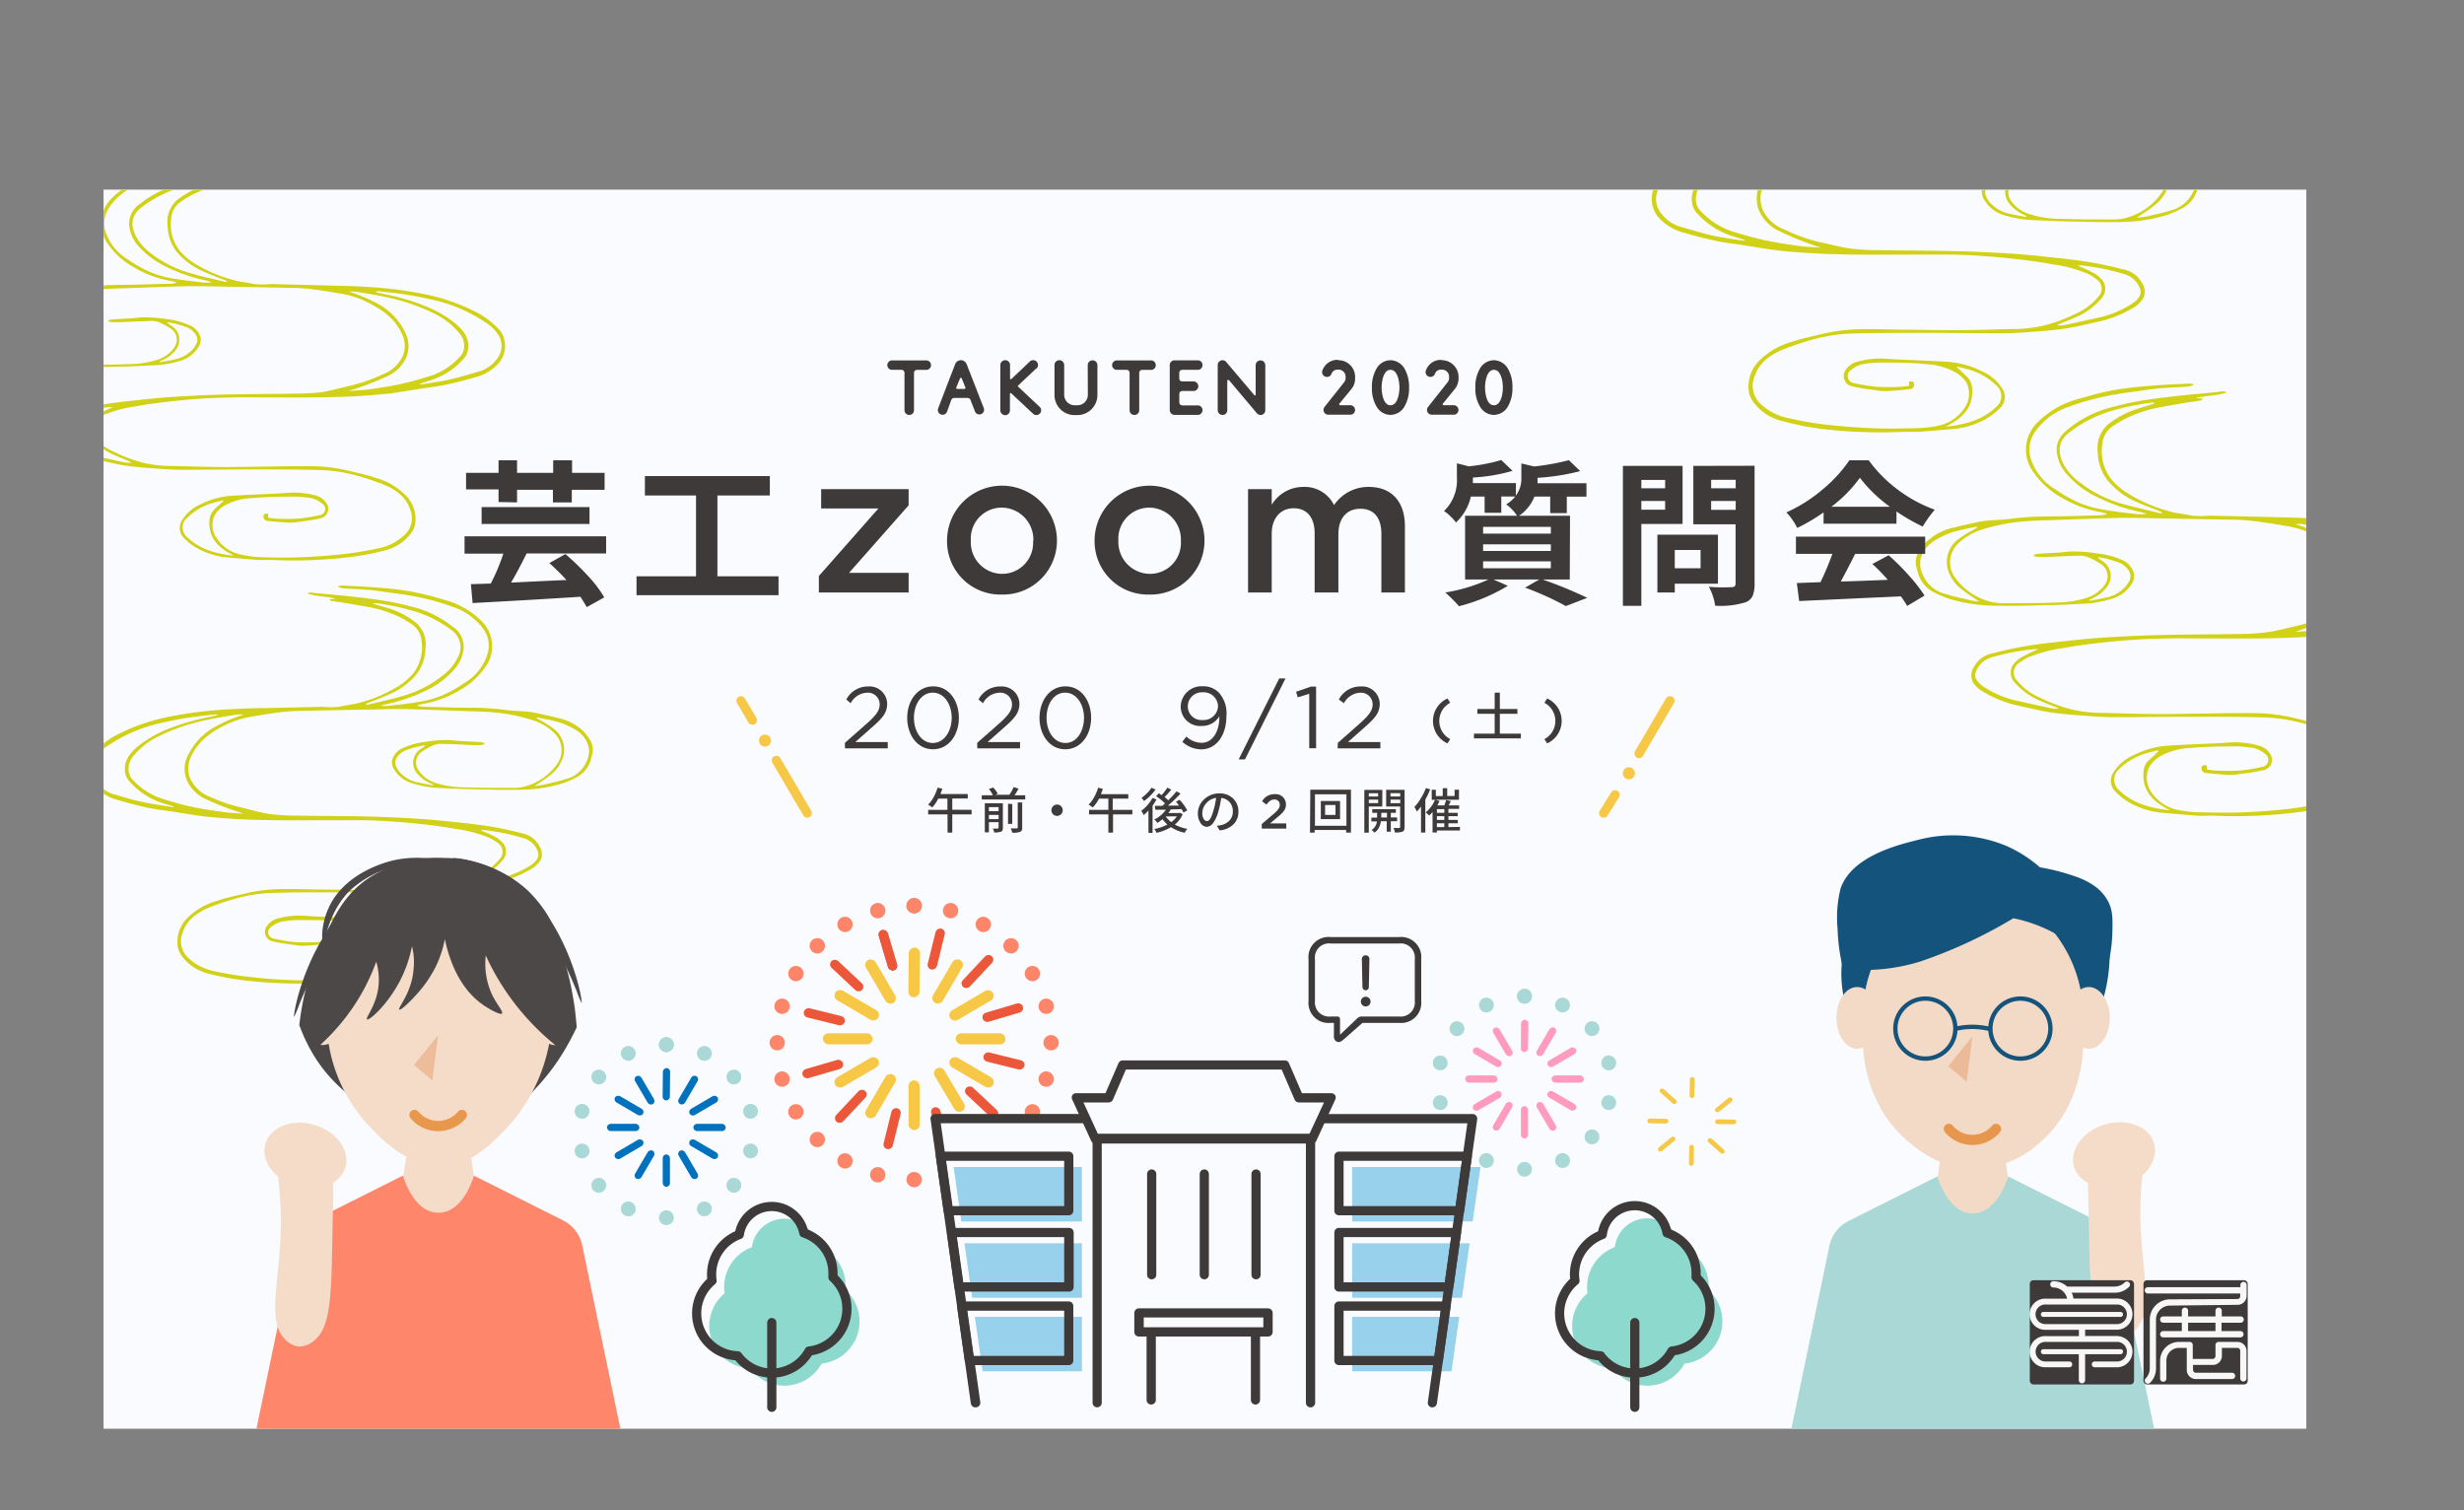 <svg xmlns="http://www.w3.org/2000/svg" xmlns:xlink="http://www.w3.org/1999/xlink" viewBox="0 0 391.44 239.95"><rect x="0" y="0" width="391.44" height="239.95" fill="#808080" stroke="none"/><defs><style>.cls-1,.cls-14,.cls-15,.cls-19,.cls-24,.cls-25,.cls-28{fill:none;}.cls-2{clip-path:url(#clip-path);}.cls-3{clip-path:url(#clip-path-2);}.cls-4{fill:#fafbff;}.cls-5{fill:#fd8569;}.cls-6{fill:#f7c845;}.cls-7{fill:#ec5739;}.cls-8{fill:#aad8d6;}.cls-9{fill:#ff9bbd;}.cls-10{fill:#d1d217;}.cls-11{fill:#3d3a39;}.cls-12{fill:#98d1ec;}.cls-13{fill:#8ed9ce;}.cls-14,.cls-15{stroke:#3d3a39;}.cls-14,.cls-15,.cls-19,.cls-24,.cls-28{stroke-linecap:round;}.cls-14{stroke-linejoin:round;}.cls-14,.cls-15,.cls-28{stroke-width:1.46px;}.cls-15,.cls-19,.cls-24,.cls-25,.cls-28{stroke-miterlimit:10;}.cls-16{fill:#4d4848;}.cls-17{fill:#f5dcc8;}.cls-18{fill:#edbc9a;}.cls-19{stroke:#e8984d;stroke-width:1.63px;}.cls-20{fill:#fe876b;}.cls-21{fill:#14547c;}.cls-22{fill:#f3dac6;}.cls-23{fill:#ebba98;}.cls-24{stroke:#e6964d;stroke-width:1.62px;}.cls-25{stroke:#14547c;stroke-width:0.69px;}.cls-26{fill:#3e3a39;}.cls-27{fill:#0071bc;}.cls-28{stroke:#f7c845;}.cls-29{fill:#f7f7f7;}</style><clipPath id="clip-path" transform="translate(16.45 30.12)"><rect class="cls-1" width="349.94" height="196.84"/></clipPath><clipPath id="clip-path-2" transform="translate(16.45 30.12)"><rect class="cls-1" x="-1.91" y="-1.73" width="353.22" height="199.57"/></clipPath></defs><g id="レイヤー_2" data-name="レイヤー 2"><g id="レイヤー_1-2" data-name="レイヤー 1"><g class="cls-2"><g class="cls-3"><rect class="cls-4" x="14.66" y="28.2" width="353.46" height="200.08"/><circle class="cls-5" cx="145.22" cy="143.88" r="1.22"/><circle class="cls-5" cx="139.44" cy="144.66" r="1.22"/><circle class="cls-5" cx="134.24" cy="146.85" r="1.22"/><circle class="cls-5" cx="129.84" cy="150.25" r="1.22"/><circle class="cls-5" cx="126.44" cy="154.66" r="1.22"/><circle class="cls-5" cx="124.24" cy="159.85" r="1.22"/><circle class="cls-5" cx="123.47" cy="165.64" r="1.22"/><circle class="cls-5" cx="124.24" cy="171.42" r="1.22"/><circle class="cls-5" cx="126.44" cy="176.62" r="1.22"/><circle class="cls-5" cx="129.84" cy="181.02" r="1.22"/><circle class="cls-5" cx="134.24" cy="184.42" r="1.22"/><circle class="cls-5" cx="139.44" cy="186.62" r="1.22"/><circle class="cls-5" cx="145.22" cy="187.39" r="1.22"/><circle class="cls-5" cx="151.01" cy="186.62" r="1.22"/><circle class="cls-5" cx="156.21" cy="184.42" r="1.22"/><circle class="cls-5" cx="160.61" cy="181.02" r="1.22"/><circle class="cls-5" cx="164.01" cy="176.62" r="1.22"/><circle class="cls-5" cx="166.2" cy="171.42" r="1.22"/><circle class="cls-5" cx="166.98" cy="165.64" r="1.22"/><circle class="cls-5" cx="166.2" cy="159.85" r="1.22"/><circle class="cls-5" cx="164.01" cy="154.66" r="1.22"/><circle class="cls-5" cx="160.61" cy="150.25" r="1.22"/><circle class="cls-5" cx="156.21" cy="146.85" r="1.22"/><circle class="cls-5" cx="151.01" cy="144.66" r="1.22"/><circle class="cls-5" cx="145.22" cy="143.88" r="1.22"/><rect class="cls-6" x="122.56" y="121.85" width="1.77" height="7.9" rx="0.89" transform="translate(-30.21 109.77) rotate(-30.36)"/><rect class="cls-6" x="118.78" y="125.63" width="1.77" height="7.9" rx="0.89" transform="translate(-36.19 197.45) rotate(-59.64)"/><rect class="cls-6" x="130.72" y="164.14" width="7.9" height="1.77" rx="0.89"/><rect class="cls-6" x="115.71" y="139.35" width="7.9" height="1.77" rx="0.89" transform="translate(-38.03 109.83) rotate(-30.36)"/><rect class="cls-6" x="119.5" y="143.14" width="7.9" height="1.77" rx="0.89" transform="translate(-46.77 207.86) rotate(-59.64)"/><rect class="cls-6" x="144.34" y="171.63" width="1.77" height="7.9" rx="0.89"/><rect class="cls-6" x="133.22" y="140.08" width="1.77" height="7.9" rx="0.89" transform="matrix(0.86, -0.51, 0.51, 0.86, -37.96, 117.65)"/><rect class="cls-6" x="137.01" y="136.29" width="1.77" height="7.9" rx="0.89" transform="translate(-36.36 218.45) rotate(-59.64)"/><rect class="cls-6" x="151.83" y="164.14" width="7.9" height="1.77" rx="0.89"/><rect class="cls-6" x="133.94" y="128.7" width="7.9" height="1.77" rx="0.89" transform="translate(-30.14 117.59) rotate(-30.36)"/><rect class="cls-6" x="130.15" y="124.91" width="7.9" height="1.77" rx="0.89" transform="translate(-25.78 208.04) rotate(-59.64)"/><rect class="cls-6" x="124.83" y="123.47" width="7.9" height="1.77" rx="0.89" transform="translate(19.53 281.95) rotate(-89.4)"/><rect class="cls-7" x="123.86" y="117.49" width="1.5" height="6.68" rx="0.75" transform="translate(-12.74 70.49) rotate(-16.5)"/><rect class="cls-7" x="117.32" y="121.51" width="1.5" height="6.68" rx="0.75" transform="translate(-37.32 155.76) rotate(-46.86)"/><rect class="cls-7" x="113.76" y="128.06" width="1.5" height="6.68" rx="0.75" transform="translate(-24.05 241.22) rotate(-76.14)"/><rect class="cls-7" x="111.35" y="138.33" width="6.68" height="1.5" rx="0.75" transform="matrix(0.96, -0.28, 0.28, 0.96, -18.34, 68.42)"/><rect class="cls-7" x="115.38" y="144.87" width="6.68" height="1.5" rx="0.75" transform="translate(-52.27 162.8) rotate(-46.86)"/><rect class="cls-7" x="121.93" y="148.43" width="6.68" height="1.5" rx="0.75" transform="translate(-33.12 265.18) rotate(-76.14)"/><rect class="cls-7" x="132.2" y="145.65" width="1.5" height="6.68" rx="0.75" transform="translate(-20.4 74.02) rotate(-16.5)"/><rect class="cls-7" x="138.74" y="141.63" width="1.5" height="6.68" rx="0.75" transform="translate(-45.22 177.75) rotate(-46.86)"/><rect class="cls-7" x="142.29" y="135.08" width="1.5" height="6.68" rx="0.75" transform="translate(-9.16 274.26) rotate(-76.14)"/><rect class="cls-7" x="139.52" y="129.99" width="6.68" height="1.5" rx="0.75" transform="translate(-14.8 76.08) rotate(-16.5)"/><rect class="cls-7" x="135.49" y="123.45" width="6.68" height="1.5" rx="0.75" transform="translate(-30.28 170.71) rotate(-46.86)"/><rect class="cls-7" x="128.94" y="119.9" width="6.68" height="1.5" rx="0.75" transform="translate(-0.09 250.29) rotate(-76.14)"/><rect class="cls-7" x="123.86" y="117.49" width="1.5" height="6.68" rx="0.75" transform="translate(-12.74 70.49) rotate(-16.5)"/><circle class="cls-8" cx="242.19" cy="158.26" r="1.18"/><circle class="cls-8" cx="236.14" cy="159.66" r="1.18"/><circle class="cls-8" cx="231.46" cy="163.41" r="1.18"/><circle class="cls-8" cx="228.8" cy="168.85" r="1.18"/><circle class="cls-8" cx="228.8" cy="175.16" r="1.18"/><circle class="cls-8" cx="231.46" cy="180.6" r="1.18"/><circle class="cls-8" cx="236.14" cy="184.36" r="1.18"/><circle class="cls-8" cx="242.19" cy="185.75" r="1.18"/><circle class="cls-8" cx="248.23" cy="184.36" r="1.18"/><circle class="cls-8" cx="252.91" cy="180.6" r="1.18"/><circle class="cls-8" cx="255.57" cy="175.16" r="1.18"/><circle class="cls-8" cx="255.57" cy="168.85" r="1.18"/><circle class="cls-8" cx="252.91" cy="163.41" r="1.18"/><circle class="cls-8" cx="248.23" cy="159.66" r="1.18"/><circle class="cls-8" cx="242.19" cy="158.26" r="1.18"/><rect class="cls-9" x="221.7" y="132.81" width="1.15" height="5.14" rx="0.58" transform="translate(-21.49 161.03) rotate(-30.36)"/><rect class="cls-9" x="219.24" y="135.27" width="1.15" height="5.14" rx="0.58" transform="translate(6.23 287.95) rotate(-59.64)"/><rect class="cls-9" x="232.76" y="170.84" width="5.14" height="1.15" rx="0.58"/><rect class="cls-9" x="217.25" y="144.19" width="5.14" height="1.15" rx="0.58" transform="translate(-26.58 161.08) rotate(-30.36)"/><rect class="cls-9" x="219.71" y="146.65" width="5.14" height="1.15" rx="0.58" transform="translate(-0.66 294.72) rotate(-59.64)"/><rect class="cls-9" x="241.61" y="175.71" width="1.15" height="5.14" rx="0.58"/><rect class="cls-9" x="228.63" y="144.65" width="1.15" height="5.14" rx="0.58" transform="translate(-26.53 166.16) rotate(-30.36)"/><rect class="cls-9" x="231.09" y="142.19" width="1.15" height="5.14" rx="0.58" transform="translate(6.11 301.6) rotate(-59.64)"/><rect class="cls-9" x="246.48" y="170.84" width="5.14" height="1.15" rx="0.58"/><rect class="cls-9" x="229.1" y="137.26" width="5.14" height="1.15" rx="0.58" transform="translate(-21.45 166.11) rotate(-30.36)"/><rect class="cls-9" x="226.64" y="134.8" width="5.14" height="1.15" rx="0.58" transform="translate(12.99 294.84) rotate(-59.64)"/><rect class="cls-9" x="223.17" y="133.86" width="5.14" height="1.15" rx="0.58" transform="translate(105.41 388.88) rotate(-89.4)"/><path class="cls-4" d="M218.31,148a.75.75,0,0,0-.56-.25H132.37a.73.73,0,0,0-.56.25.72.72,0,0,0-.17.58L138,193.45h74.1l6.37-44.92A.76.76,0,0,0,218.31,148Z" transform="translate(16.45 30.12)"/><path class="cls-10" d="M60.5,87.93a3.68,3.68,0,0,0-.54-.16l-3.41-.19c-.45,0-.9-.09-1.36-.13a20.41,20.41,0,0,0-3.9.26,12,12,0,0,0-3.6.94,3,3,0,0,0-1.85,2,2.11,2.11,0,0,0,.42,1.61,5,5,0,0,0,2.92,2.09,16.51,16.51,0,0,0,4.25.71c1.71.07,3.43.16,5.15.19,2.64.06,5.28.15,7.91.08a23,23,0,0,0,6.39-1,14.81,14.81,0,0,0,2.48-1.09,4.51,4.51,0,0,0,2.07-2.78q.12-.37.21-.75c.37-1.44-.41-2.53-1.3-3.56A8.37,8.37,0,0,0,72,83.9c-1.16-.31-2.34-.55-3.51-.8a11.64,11.64,0,0,0-1.3-.19c-1.1-.09-2.22-.1-3.31-.25a42.24,42.24,0,0,0-5.51-.35c-2.54,0-5.08-.1-7.62-.16a8.13,8.13,0,0,1-.84-.13v-.14c.32-.07.63-.16,1-.22a16.56,16.56,0,0,0,5.68-2.14A11.92,11.92,0,0,0,61,75.3a5.56,5.56,0,0,0-1-6.8,13.11,13.11,0,0,0-5.8-3.32,54.28,54.28,0,0,0-5.35-1.33,49.22,49.22,0,0,0-5.15-.61c-1.88-.16-3.78-.24-5.67-.34a5.88,5.88,0,0,0-.71.07l0,.19a5.08,5.08,0,0,0,.84.19c1.39.09,2.78.13,4.16.26,1.13.1,2.24.29,3.36.44,1,.13,1.91.25,2.85.41s2.12.38,3.16.66a34.77,34.77,0,0,1,3.64,1.11,9.9,9.9,0,0,1,5.22,3.87A4.57,4.57,0,0,1,61,73.76a8.14,8.14,0,0,1-3.56,4.55,21.61,21.61,0,0,1-3.55,2,15.68,15.68,0,0,1-3.39,1c-1.68.31-3.39.48-5.09.68a5.45,5.45,0,0,1-1.39,0c.31-.09.61-.19.93-.25a26.63,26.63,0,0,0,6.31-2.18,13.73,13.73,0,0,0,4.44-3.32A5.82,5.82,0,0,0,57.2,73a3.79,3.79,0,0,0-1.75-3.57,16.86,16.86,0,0,0-6.57-3.2c-1.33-.34-2.67-.64-4-.87-1.76-.28-3.54-.5-5.32-.7s-3.63-.35-5.45-.53c-.39,0-.78-.1-1.17-.12a1.11,1.11,0,0,0-.57.15c1.47.5,3,.43,4.54.82l-1,.07,0,.12a1.46,1.46,0,0,0,.35.18c.73.12,1.46.2,2.19.33,1.32.22,2.65.46,4,.7a19.14,19.14,0,0,1,4.41,1.44A15.45,15.45,0,0,1,48.9,69a3.52,3.52,0,0,1,1.63,2.81,6.72,6.72,0,0,1-1.37,5.09,10.23,10.23,0,0,1-2.79,2.26,22.82,22.82,0,0,1-6.12,2.46c-1,.24-1.94.32-2.9.54a12.85,12.85,0,0,1-2.63,0l-8.71.2c-1.77,0-3.54.07-5.31.16-1.56.07-3.12.18-4.67.35s-3.05.37-4.56.67a31.83,31.83,0,0,0-9.53,3.16A12.9,12.9,0,0,0-1.67,89.6a4.18,4.18,0,0,0,.21,5.14A7.53,7.53,0,0,0,2.41,97Q4.69,97.7,7,98.19c1.27.27,2.57.4,3.85.6l3.9.62,1.4.18c.71.08,1.41.14,2.12.2,5.88.51,11.78.4,17.67.39,1.57,0,3.13,0,4.7,0s3.38.07,5.06.19c1.87.12,3.74.3,5.6.51,1.6.19,3.2.41,4.79.71A20.33,20.33,0,0,1,61.34,103a8.07,8.07,0,0,1,1.34.83,1.66,1.66,0,0,1,.23,2.54,9,9,0,0,1-3.43,2.54,23.68,23.68,0,0,1-4.86,1.75,20.89,20.89,0,0,1-4.32.43c-2.64,0-5.27.15-7.91.17-2.45,0-4.9-.05-7.35-.07-2.23,0-4.46-.12-6.68-.07a25.85,25.85,0,0,0-5.48.61c-1.65.4-3.33.73-4.92,1.27a10.84,10.84,0,0,0-4.69,2.76,5.32,5.32,0,0,0-1.45,4.68,4.06,4.06,0,0,0,.83,1.59,7.36,7.36,0,0,0,3.89,2.48,41.1,41.1,0,0,0,5.75,1.1,74,74,0,0,0,12,.44c.78,0,1.56,0,2.33,0,1.71-.12,3.41-.28,5.12-.43a11.41,11.41,0,0,0,3.61-.91,9.38,9.38,0,0,0,3.19-2.16,2.22,2.22,0,0,0,.38-2.71,6.49,6.49,0,0,0-3-2.64,13,13,0,0,0-5.47-1.41c-2.41-.14-4.82-.24-7.23-.35-.46,0-.91-.08-1.37-.09a12.6,12.6,0,0,0-4.24.46A2.87,2.87,0,0,0,25.94,117a1.54,1.54,0,0,0,1,2.44c1.17.28,2.38.41,3.57.58a7.17,7.17,0,0,0,1.46.1c1.15-.06,2.29-.17,3.43-.29a.66.66,0,0,0,.4-1c-.12-.11-.4-.06-.6-.08l0,.62a8.23,8.23,0,0,1-1.25.17,34.05,34.05,0,0,1-3.5,0,22.37,22.37,0,0,1-3.34-.55,1,1,0,0,1-.49-1.84,4.18,4.18,0,0,1,1.79-.88,16.15,16.15,0,0,1,3.19-.23c2,0,4,0,6,.22A10.07,10.07,0,0,1,42,117.36,4.4,4.4,0,0,1,43.65,119a3.65,3.65,0,0,1-.44,3.77,6.06,6.06,0,0,1-3.86,2.47,18.23,18.23,0,0,1-3.22.34c-2.12,0-4.24.08-6.36,0s-4.53-.27-6.78-.53c-1.78-.2-3.55-.5-5.29-.87A8.36,8.36,0,0,1,13.41,122a3.67,3.67,0,0,1-.79-4.12c.74-2.09,2.52-3.21,4.57-4a38.42,38.42,0,0,1,4.92-1.54,24.26,24.26,0,0,1,4.57-.61c3.61-.11,7.23-.1,10.85-.1s7.46.06,11.18.06c1.31,0,2.63-.08,3.93-.18,1.76-.13,3.52-.25,5.26-.5s3.15-.64,4.72-1a17.07,17.07,0,0,0,5.17-2,4.51,4.51,0,0,0,1.6-1.43,2.26,2.26,0,0,0-.17-2.32,3.89,3.89,0,0,0-2.74-2c-1.64-.43-3.3-.8-5-1.08-1.88-.31-3.79-.51-5.69-.71s-3.76-.4-5.65-.51c-2.69-.17-5.39-.31-8.09-.37-3.72-.09-7.45-.08-11.18-.14a36.1,36.1,0,0,1-4.3-.24c-1.5-.21-3-.64-4.44-1A25.67,25.67,0,0,1,17,96.5a5.7,5.7,0,0,1-3.21-2.9,4.22,4.22,0,0,1,0-3.27c1-2.43,3-4,5.37-5.19a15.25,15.25,0,0,1,4.51-1.44c1.57-.26,3.15-.53,4.74-.72,1.14-.13,2.29-.16,3.44-.19l9.53-.18c2,0,4.07-.13,6.1-.09,3.35.06,6.69.21,10,.32,1.5.06,3,.06,4.49.21a26.8,26.8,0,0,1,5.89,1.14,8.57,8.57,0,0,1,3.73,2.13,3.77,3.77,0,0,1,.42,5,9.24,9.24,0,0,1-5,3.48,6.62,6.62,0,0,1-1.89.24c-2.64,0-5.29,0-7.92-.09a15,15,0,0,1-4.36-.67A5.1,5.1,0,0,1,50,92.18a2.1,2.1,0,0,1,.74-3,9.65,9.65,0,0,1,1.91-1A3.51,3.51,0,0,1,54,88.06c1.54,0,3.09.12,4.63.18.44,0,.89,0,1.33,0a2.78,2.78,0,0,0,.55-.14ZM22.23,99.11l-.34,0c-.92-.07-1.84-.09-2.74-.22-1.66-.23-3.33-.47-5-.82s-3.2-.8-4.77-1.29a10.89,10.89,0,0,1-5-3.32A2.44,2.44,0,0,1,4,92.43a3.06,3.06,0,0,1,.85-2.57,11.52,11.52,0,0,1,3.88-3,31.18,31.18,0,0,1,7.62-2.6c1.62-.37,3.27-.6,4.91-.87a5.56,5.56,0,0,1,1,0,24.28,24.28,0,0,0-4.4,1.88,10.14,10.14,0,0,0-4.67,5.1,4.63,4.63,0,0,0,.06,3.49,6,6,0,0,0,3.08,3A42.54,42.54,0,0,0,22.23,99.11ZM11.12,98l0,.12-1.56-.25c-1.1-.18-2.21-.32-3.29-.58C4.79,97,3.39,96.57,2,96.16a5.36,5.36,0,0,1-3-1.92,3.33,3.33,0,0,1-.41-3.91,7,7,0,0,1,2.11-2,24.42,24.42,0,0,1,8.77-3.67c1.24-.29,2.51-.55,3.77-.74,1.45-.22,2.91-.37,4.36-.53a3,3,0,0,1,.55,0c-.13.09-.16.13-.2.14-1.34.3-2.71.54-4,.92A33.51,33.51,0,0,0,9.49,86,19,19,0,0,0,5.8,88.17c-1.47,1.13-2.69,2.5-2.36,4.48A2.75,2.75,0,0,0,4,93.87a11.76,11.76,0,0,0,5.7,3.69ZM42.86,65.8v-.1a2.27,2.27,0,0,1,.45,0,37.78,37.78,0,0,1,5.78,1.2A18.67,18.67,0,0,1,55.31,70a3.31,3.31,0,0,1,.91,4.42,7.92,7.92,0,0,1-2.35,2.78,17.87,17.87,0,0,1-6.07,3.16c-1.92.59-3.92,1-5.88,1.48-.07,0-.15-.06-.24-.09a.64.64,0,0,1,.13-.12c1.2-.48,2.43-.92,3.6-1.45a11.58,11.58,0,0,0,4.27-3.14,6.92,6.92,0,0,0,1.46-4.16,4.58,4.58,0,0,0-1.41-4,13.14,13.14,0,0,0-4.41-2.36C44.5,66.3,43.68,66.05,42.86,65.8Zm17.11,36v-.07a2.94,2.94,0,0,1,.42,0,33.59,33.59,0,0,1,6.2,1.26A3.38,3.38,0,0,1,69,105.18a1.31,1.31,0,0,1-.23,1.31,3.4,3.4,0,0,1-.87.82,14.63,14.63,0,0,1-4.67,2L58,110.48a6.9,6.9,0,0,1-1,.07v-.12c.77-.32,1.56-.62,2.32-1a10.17,10.17,0,0,0,4-2.81,2.11,2.11,0,0,0,.28-2.63,4.47,4.47,0,0,0-1.44-1.2A23.14,23.14,0,0,0,60,101.82Zm8.52-7.06c.84-.58,1.74-1.11,2.52-1.76a5.7,5.7,0,0,0,2-2.89,4.17,4.17,0,0,0-1.5-4.45A19.23,19.23,0,0,0,69,84.09l-.24-.15.13-.09c1.19.26,2.42.43,3.56.8A11.64,11.64,0,0,1,75.28,86a4.33,4.33,0,0,1,1.81,2.64,4,4,0,0,1-.49,2.49,4.78,4.78,0,0,1-3.2,2.52c-1.12.37-2.29.61-3.45.87C69.46,94.67,68.94,94.7,68.49,94.76Zm-26.28,21.9v-.11c.6.15,1.2.27,1.79.45a9.24,9.24,0,0,1,3.91,2.27,2,2,0,0,1,0,3.19c-2,1.89-4.5,2.58-7.35,2.87l.5-.28c2.22-1.16,3.55-2.8,3.36-5.28a2.51,2.51,0,0,0-.71-1.7C43.25,117.59,42.72,117.13,42.21,116.66ZM52.37,94.49l0,.15c-.74-.14-1.48-.25-2.21-.42A5.38,5.38,0,0,1,47,92.48c-.5-.65-.92-1.36-.45-2.18A3,3,0,0,1,48.19,89c.51-.18,1-.34,1.56-.47s.86-.18,1.3-.26l0,.14-.63.43a2.59,2.59,0,0,0-.75,3.72A5.69,5.69,0,0,0,52.37,94.49Z" transform="translate(16.45 30.12)"/><path class="cls-10" d="M306.65,58.21a3.19,3.19,0,0,0,.59.15c.48,0,1,0,1.45,0,1.67-.07,3.35-.16,5-.2a3.92,3.92,0,0,1,1.45.19,11.31,11.31,0,0,1,2.07,1.08,2.29,2.29,0,0,1,.81,3.21A5.55,5.55,0,0,1,315,64.86a15.82,15.82,0,0,1-4.72.73c-2.86.13-5.73.1-8.6.1a7.46,7.46,0,0,1-2.06-.26,10,10,0,0,1-5.47-3.77,4.1,4.1,0,0,1,.45-5.4,9.52,9.52,0,0,1,4-2.31,29.67,29.67,0,0,1,6.4-1.23c1.61-.16,3.25-.17,4.88-.23,3.63-.12,7.26-.28,10.89-.35,2.21,0,4.42.06,6.63.1l10.34.19c1.25,0,2.5.06,3.74.21,1.72.2,3.44.5,5.15.78A16.54,16.54,0,0,1,351.56,55c2.58,1.31,4.77,3,5.83,5.64a4.67,4.67,0,0,1,0,3.56,6.15,6.15,0,0,1-3.49,3.14,27.74,27.74,0,0,1-5.6,2c-1.61.35-3.19.82-4.82,1a36.2,36.2,0,0,1-4.66.26c-4.05.07-8.1.06-12.15.16-2.93.07-5.86.22-8.78.39-2.05.13-4.09.34-6.13.56s-4.14.44-6.18.78c-1.82.29-3.63.7-5.41,1.16a4.25,4.25,0,0,0-3,2.12,2.44,2.44,0,0,0-.18,2.52,4.74,4.74,0,0,0,1.74,1.55,18.42,18.42,0,0,0,5.6,2.17c1.71.37,3.4.8,5.13,1.06,1.89.27,3.8.4,5.71.54,1.42.11,2.84.2,4.26.2,4.05,0,8.1-.07,12.15-.07s7.85,0,11.78.11a25.73,25.73,0,0,1,4.95.66,40.82,40.82,0,0,1,5.34,1.67c2.23.85,4.17,2.07,5,4.34a4,4,0,0,1-.86,4.47,9,9,0,0,1-4.66,2.36c-1.89.41-3.81.74-5.74,1-2.44.27-4.9.47-7.36.57-2.3.09-4.6.06-6.9,0a18.64,18.64,0,0,1-3.5-.36,6.59,6.59,0,0,1-4.19-2.68,4,4,0,0,1-.48-4.1A4.92,4.92,0,0,1,326.77,90a10.94,10.94,0,0,1,4.81-1.31c2.14-.2,4.31-.22,6.47-.24a18.25,18.25,0,0,1,3.47.25,4.54,4.54,0,0,1,1.94,1,1.12,1.12,0,0,1-.53,2,24.83,24.83,0,0,1-3.62.59,37.24,37.24,0,0,1-3.81,0,10.06,10.06,0,0,1-1.36-.18l-.05-.68c-.22,0-.52,0-.65.09a.71.71,0,0,0,.43,1.14c1.24.13,2.48.25,3.73.32a7.64,7.64,0,0,0,1.58-.11c1.3-.18,2.61-.33,3.88-.63a1.67,1.67,0,0,0,1.1-2.65,3,3,0,0,0-1.76-1.26,13.76,13.76,0,0,0-4.61-.5c-.49,0-1,.07-1.48.1-2.62.12-5.24.22-7.85.37a14.35,14.35,0,0,0-5.95,1.54,7,7,0,0,0-3.29,2.87,2.41,2.41,0,0,0,.41,2.94,10.27,10.27,0,0,0,3.47,2.34,12.23,12.23,0,0,0,3.92,1c1.85.16,3.7.33,5.55.46.84.06,1.69,0,2.53,0a78.82,78.82,0,0,0,13-.48,45.62,45.62,0,0,0,6.25-1.19A8.06,8.06,0,0,0,358.6,95a4.17,4.17,0,0,0,.89-1.72,5.75,5.75,0,0,0-1.57-5.08,11.81,11.81,0,0,0-5.08-3c-1.74-.58-3.56-.94-5.35-1.38a28.32,28.32,0,0,0-5.95-.66c-2.41,0-4.83,0-7.25.07-2.66,0-5.32.1-8,.08-2.87,0-5.73-.12-8.59-.18a22.18,22.18,0,0,1-4.68-.47,24.8,24.8,0,0,1-5.28-1.9A9.58,9.58,0,0,1,304,78a1.79,1.79,0,0,1,.24-2.75,8.72,8.72,0,0,1,1.46-.91,22.32,22.32,0,0,1,5.66-1.51c1.72-.32,3.46-.56,5.21-.76q3-.36,6.07-.56c1.83-.13,3.67-.17,5.5-.21s3.4,0,5.1,0c6.4,0,12.8.13,19.18-.42.77-.06,1.53-.13,2.3-.21l1.52-.2,4.23-.67c1.4-.22,2.81-.37,4.19-.66q2.54-.53,5-1.27a8.17,8.17,0,0,0,4.2-2.47,4.54,4.54,0,0,0,.24-5.58,14.11,14.11,0,0,0-3.92-3.1,34.8,34.8,0,0,0-10.36-3.43c-1.63-.32-3.29-.55-4.95-.73s-3.37-.29-5.06-.38c-1.92-.09-3.84-.12-5.76-.17l-9.47-.22a13.58,13.58,0,0,1-2.85,0c-1-.23-2.12-.33-3.15-.58A25,25,0,0,1,322,48.51a11.06,11.06,0,0,1-3-2.45,7.3,7.3,0,0,1-1.49-5.53,3.81,3.81,0,0,1,1.77-3,17.07,17.07,0,0,1,2.31-1.33,20.82,20.82,0,0,1,4.79-1.56c1.44-.27,2.87-.52,4.31-.77.79-.13,1.59-.22,2.38-.35a1.69,1.69,0,0,0,.38-.19l0-.14-1.08-.08c1.64-.41,3.34-.34,4.93-.88a1.24,1.24,0,0,0-.62-.17c-.43,0-.85.1-1.27.14-2,.19-3.95.35-5.92.57s-3.86.45-5.78.76c-1.47.25-2.92.58-4.37.95a18.39,18.39,0,0,0-7.13,3.47c-1.26,1-2.12,2.15-1.9,3.87a6.35,6.35,0,0,0,1.62,3.43,14.89,14.89,0,0,0,4.81,3.61,28.85,28.85,0,0,0,6.86,2.36c.34.08.67.18,1,.27a6,6,0,0,1-1.51.07c-1.84-.22-3.7-.41-5.52-.74a17.17,17.17,0,0,1-3.69-1.06A22.3,22.3,0,0,1,310,47.57a8.8,8.8,0,0,1-3.87-4.94,5,5,0,0,1,.61-4,10.79,10.79,0,0,1,5.67-4.2,38.34,38.34,0,0,1,3.95-1.21c1.13-.3,2.28-.51,3.43-.71s2.06-.31,3.09-.45c1.22-.17,2.43-.37,3.65-.48,1.5-.13,3-.18,4.51-.28a7.62,7.62,0,0,0,.92-.21l0-.2a4.08,4.08,0,0,0-.77-.07c-2.05.1-4.11.18-6.16.36a55,55,0,0,0-5.59.66c-2,.36-3.89.89-5.8,1.44a14.38,14.38,0,0,0-6.31,3.61,6,6,0,0,0-1.14,7.38A13.13,13.13,0,0,0,311,48.89a18.35,18.35,0,0,0,6.17,2.32c.35.06.7.16,1,.24v.14a7.06,7.06,0,0,1-.92.15c-2.76.07-5.51.16-8.27.18a45.83,45.83,0,0,0-6,.37c-1.19.16-2.39.18-3.59.28a11.13,11.13,0,0,0-1.41.2c-1.28.28-2.56.53-3.82.87a9.08,9.08,0,0,0-4.75,2.49c-1,1.11-1.81,2.3-1.41,3.86.07.27.14.55.23.82a4.88,4.88,0,0,0,2.25,3A16.07,16.07,0,0,0,293.2,65a25.46,25.46,0,0,0,6.94,1.09c2.86.08,5.73,0,8.59-.08,1.86,0,3.73-.13,5.6-.21a18,18,0,0,0,4.61-.77,5.36,5.36,0,0,0,3.17-2.28,2.29,2.29,0,0,0,.45-1.74,3.19,3.19,0,0,0-2-2.22,12.68,12.68,0,0,0-3.91-1,22.18,22.18,0,0,0-4.23-.29c-.49,0-1,.11-1.48.14-1.23.08-2.46.13-3.69.22a2.48,2.48,0,0,0-.59.17Zm48,9.5A6.5,6.5,0,0,0,358,64.47a5.1,5.1,0,0,0,.06-3.8,11,11,0,0,0-5.07-5.53,26.75,26.75,0,0,0-4.78-2,7.93,7.93,0,0,1,1.09,0c1.78.3,3.57.55,5.32.95a33.62,33.62,0,0,1,8.28,2.83,12.52,12.52,0,0,1,4.21,3.22,3.3,3.3,0,0,1,.92,2.8,2.55,2.55,0,0,1-.47,1.15,11.89,11.89,0,0,1-5.41,3.61c-1.7.53-3.43,1-5.18,1.39s-3.58.64-5.38.9c-1,.14-2,.16-3,.23a2.31,2.31,0,0,1-.37,0A46.73,46.73,0,0,0,354.6,67.71Zm7.26.76a12.8,12.8,0,0,0,6.18-4,2.88,2.88,0,0,0,.56-1.32c.35-2.15-1-3.64-2.57-4.87a20.31,20.31,0,0,0-4-2.36,37.18,37.18,0,0,0-4.79-1.68c-1.43-.42-2.91-.67-4.36-1-.05,0-.08,0-.22-.15a2.78,2.78,0,0,1,.59,0c1.58.18,3.16.33,4.73.57,1.38.22,2.75.5,4.1.81a26.58,26.58,0,0,1,9.52,4,7.4,7.4,0,0,1,2.29,2.23,3.64,3.64,0,0,1-.44,4.25A5.83,5.83,0,0,1,370.17,67c-1.52.44-3.05.9-4.59,1.27-1.17.28-2.38.43-3.57.63l-1.7.27-.05-.13ZM323.13,34.83a14.18,14.18,0,0,0-4.79,2.55,5,5,0,0,0-1.53,4.33,7.42,7.42,0,0,0,1.59,4.51A12.34,12.34,0,0,0,323,49.63c1.27.58,2.6,1,3.91,1.58a.72.72,0,0,1,.14.13c-.1,0-.19.11-.26.09-2.13-.52-4.3-1-6.39-1.6a19.66,19.66,0,0,1-6.59-3.43,8.58,8.58,0,0,1-2.55-3c-.78-1.7-.79-3.42,1-4.8A20.28,20.28,0,0,1,319,35.15a40.7,40.7,0,0,1,6.28-1.3,2.69,2.69,0,0,1,.49,0V34C324.91,34.26,324,34.53,323.13,34.83ZM304.91,74.18a4.76,4.76,0,0,0-1.56,1.3,2.3,2.3,0,0,0,.3,2.86,11,11,0,0,0,4.34,3c.83.37,1.68.7,2.52,1v.13a6.63,6.63,0,0,1-1.1-.08c-1.91-.4-3.81-.83-5.71-1.25a15.9,15.9,0,0,1-5.06-2.19,3.66,3.66,0,0,1-.95-.89,1.41,1.41,0,0,1-.25-1.42,3.67,3.67,0,0,1,2.6-2.36A36.5,36.5,0,0,1,306.77,73a3.38,3.38,0,0,1,.45,0v.07A24.48,24.48,0,0,0,304.91,74.18Zm-8.53-9c-1.25-.28-2.52-.54-3.74-.94a5.21,5.21,0,0,1-3.47-2.74,4.34,4.34,0,0,1-.54-2.7,4.75,4.75,0,0,1,2-2.87,12.93,12.93,0,0,1,3.08-1.5,37.7,37.7,0,0,1,3.85-.87s.05,0,.14.09l-.25.17a20.83,20.83,0,0,0-2.78,1.7A4.52,4.52,0,0,0,293,60.38a6.18,6.18,0,0,0,2.23,3.14c.85.7,1.82,1.28,2.73,1.91A14,14,0,0,1,296.38,65.21Zm28.46,25.53a2.71,2.71,0,0,0-.77,1.84c-.2,2.69,1.24,4.47,3.66,5.74l.53.3c-3.09-.31-5.82-1.07-8-3.12a2.21,2.21,0,0,1,0-3.46,10,10,0,0,1,4.24-2.46c.64-.2,1.29-.34,1.94-.5v.13C326,89.72,325.38,90.21,324.84,90.74ZM318.36,63a2.81,2.81,0,0,0-.81-4l-.68-.47,0-.15c.47.09.95.16,1.41.28s1.14.32,1.7.52a3.23,3.23,0,0,1,1.8,1.43c.51.89.06,1.65-.48,2.36a5.75,5.75,0,0,1-3.42,1.89c-.78.19-1.59.31-2.39.46l-.06-.16A6.18,6.18,0,0,0,318.36,63Z" transform="translate(16.45 30.12)"/><path class="cls-11" d="M191.75,193.45a.74.74,0,0,1-.74-.74V151.49H158.58v41.22a.73.73,0,1,1-1.46,0v-42a.73.73,0,0,1,.73-.73h33.9a.73.73,0,0,1,.73.73v42A.74.74,0,0,1,191.75,193.45Z" transform="translate(16.45 30.12)"/><path class="cls-11" d="M192,151.54H157.56a.73.73,0,0,1-.66-.42l-3-6.54a.76.76,0,0,1,0-.7.73.73,0,0,1,.62-.34h4.65l2.07-4.77a.72.72,0,0,1,.67-.44h25.74a.72.72,0,0,1,.67.44l2.06,4.77h4.66a.75.75,0,0,1,.62.34.76.76,0,0,1,0,.7l-3,6.54A.73.73,0,0,1,192,151.54Zm-34-1.46h33.54l2.35-5.07h-4a.75.75,0,0,1-.67-.44l-2.06-4.78H162.41l-2.06,4.78a.75.75,0,0,1-.68.44h-4Z" transform="translate(16.45 30.12)"/><path class="cls-11" d="M185,182.2H164.48a.74.74,0,0,1-.73-.74v-3a.74.74,0,0,1,.73-.74H185a.74.74,0,0,1,.73.74v3A.74.74,0,0,1,185,182.2Zm-19.75-1.47h19v-1.56h-19Z" transform="translate(16.45 30.12)"/><path class="cls-11" d="M166.44,193a.73.73,0,0,1-.74-.73V181.9a.74.74,0,0,1,1.47,0v10.38A.73.73,0,0,1,166.44,193Z" transform="translate(16.45 30.12)"/><path class="cls-11" d="M183,193a.73.73,0,0,1-.73-.73V181.9a.73.73,0,0,1,1.46,0v10.38A.73.73,0,0,1,183,193Z" transform="translate(16.45 30.12)"/><path class="cls-11" d="M166.51,173.11a.73.73,0,0,1-.73-.73v-16a.73.73,0,0,1,1.46,0v16A.73.73,0,0,1,166.51,173.11Z" transform="translate(16.45 30.12)"/><path class="cls-11" d="M183.09,173.11a.73.73,0,0,1-.73-.73v-16a.73.73,0,0,1,1.46,0v16A.73.73,0,0,1,183.09,173.11Z" transform="translate(16.45 30.12)"/><path class="cls-11" d="M174.87,173.11a.73.73,0,0,1-.73-.73v-16a.73.73,0,0,1,1.46,0v16A.73.73,0,0,1,174.87,173.11Z" transform="translate(16.45 30.12)"/><polygon class="cls-12" points="171.88 185.39 151.5 185.39 152.72 194.04 171.88 194.04 171.88 185.39"/><polygon class="cls-12" points="214.81 185.39 214.81 194.04 233.96 194.04 235.19 185.39 214.81 185.39"/><polygon class="cls-12" points="171.88 197.5 153.22 197.5 154.44 206.16 171.88 206.16 171.88 197.5"/><polygon class="cls-12" points="214.81 206.16 232.25 206.16 233.47 197.5 214.81 197.5 214.81 206.16"/><polygon class="cls-12" points="171.88 209.19 154.87 209.19 156.1 217.84 171.88 217.84 171.88 209.19"/><polygon class="cls-12" points="214.81 217.84 230.59 217.84 231.82 209.19 214.81 209.19 214.81 217.84"/><path class="cls-11" d="M153.34,162.94H134.18a.73.73,0,0,1-.72-.63l-1.23-8.65a.72.72,0,0,1,.17-.58.74.74,0,0,1,.55-.26h20.39a.74.74,0,0,1,.73.74v8.65A.73.73,0,0,1,153.34,162.94Zm-18.52-1.46h17.79v-7.19H133.8Z" transform="translate(16.45 30.12)"/><path class="cls-11" d="M215.42,162.94H196.26a.73.73,0,0,1-.73-.73v-8.65a.74.74,0,0,1,.73-.74h20.39a.74.74,0,0,1,.55.26.72.72,0,0,1,.17.58l-1.23,8.65A.73.73,0,0,1,215.42,162.94ZM197,161.48h17.79l1-7.19H197Z" transform="translate(16.45 30.12)"/><path class="cls-11" d="M153.34,175.06H135.9a.73.73,0,0,1-.73-.63L134,165.77a.72.72,0,0,1,.17-.58.73.73,0,0,1,.55-.25h18.67a.73.73,0,0,1,.73.73v8.66A.73.73,0,0,1,153.34,175.06Zm-16.81-1.47h16.08V166.4h-17.1Z" transform="translate(16.45 30.12)"/><path class="cls-11" d="M213.7,175.06H196.26a.73.73,0,0,1-.73-.73v-8.66a.73.73,0,0,1,.73-.73h18.67a.73.73,0,0,1,.55.25.72.72,0,0,1,.17.58l-1.22,8.66A.74.74,0,0,1,213.7,175.06ZM197,173.59h16.08l1-7.19H197Z" transform="translate(16.45 30.12)"/><path class="cls-11" d="M153.34,186.74H137.55a.73.73,0,0,1-.72-.63l-1.23-8.65a.78.78,0,0,1,.17-.59.73.73,0,0,1,.56-.25h17a.73.73,0,0,1,.73.73V186A.73.73,0,0,1,153.34,186.74Zm-15.15-1.46h14.42v-7.19H137.17Z" transform="translate(16.45 30.12)"/><path class="cls-11" d="M212.05,186.74H196.26a.73.73,0,0,1-.73-.73v-8.66a.73.73,0,0,1,.73-.73h17a.71.71,0,0,1,.55.25.75.75,0,0,1,.18.59l-1.23,8.65A.73.73,0,0,1,212.05,186.74ZM197,185.28h14.42l1-7.19H197Z" transform="translate(16.45 30.12)"/><path class="cls-11" d="M211.1,193.45H211a.73.73,0,0,1-.62-.83l6.28-44.3H193.57a.74.74,0,0,1,0-1.47h23.92a.74.74,0,0,1,.73.84l-6.4,45.14A.74.74,0,0,1,211.1,193.45Z" transform="translate(16.45 30.12)"/><path class="cls-11" d="M138.5,193.45a.73.73,0,0,1-.72-.63l-6.4-45.14a.72.72,0,0,1,.17-.58.74.74,0,0,1,.56-.26H156a.74.74,0,0,1,0,1.47H133l6.28,44.3a.73.73,0,0,1-.62.83Z" transform="translate(16.45 30.12)"/><path class="cls-13" d="M117.89,174.8c0-.22,0-.43,0-.65a6.73,6.73,0,0,0-4.62-6.4A5.2,5.2,0,0,0,103,168a6.76,6.76,0,0,0-4.41,6.33,6.63,6.63,0,0,0,.08,1,6.74,6.74,0,0,0,4.06,11.93,6.74,6.74,0,0,0,11.34-.76,6.74,6.74,0,0,0,3.81-11.7Z" transform="translate(16.45 30.12)"/><path class="cls-14" d="M115.88,172.79c0-.21,0-.43,0-.65a6.75,6.75,0,0,0-4.63-6.4A5.2,5.2,0,0,0,101,166a6.74,6.74,0,0,0-4.4,6.33,6.63,6.63,0,0,0,.07,1,6.74,6.74,0,0,0,4.07,11.93,6.74,6.74,0,0,0,11.34-.76,6.75,6.75,0,0,0,3.8-11.71Z" transform="translate(16.45 30.12)"/><line class="cls-15" x1="122.61" y1="223.56" x2="122.61" y2="210.1"/><path class="cls-13" d="M255,174.8c0-.22,0-.43,0-.65a6.73,6.73,0,0,0-4.63-6.4,5.2,5.2,0,0,0-10.29.25,6.75,6.75,0,0,0-4.4,6.33,6.63,6.63,0,0,0,.07,1,6.74,6.74,0,0,0,4.07,11.93,6.74,6.74,0,0,0,11.34-.76,6.74,6.74,0,0,0,3.8-11.7Z" transform="translate(16.45 30.12)"/><path class="cls-14" d="M253,172.79c0-.21,0-.43,0-.65a6.75,6.75,0,0,0-4.62-6.4,5.2,5.2,0,0,0-10.29.26,6.75,6.75,0,0,0-4.41,6.33,6.63,6.63,0,0,0,.08,1,6.74,6.74,0,0,0,4.06,11.93,6.74,6.74,0,0,0,11.34-.76A6.75,6.75,0,0,0,253,172.79Z" transform="translate(16.45 30.12)"/><line class="cls-15" x1="259.71" y1="223.56" x2="259.71" y2="210.1"/><path class="cls-16" d="M31.11,132.74A26,26,0,0,0,34,138.47c3,4.42,5.88,5.7,10.46,10.55a55.06,55.06,0,0,1,5,6.09H57c2.29-2.53,4.18-4.54,5.44-5.86,5.29-5.54,7.53-7.46,10.09-11.4A40.09,40.09,0,0,0,75.19,133Z" transform="translate(16.45 30.12)"/><path class="cls-17" d="M59.3,159.9q-.88-6-1.75-11.92H48.91q-.88,6-1.75,11.92a5.59,5.59,0,0,0,1.23,3.44c2.25,2.66,7.42,2.66,9.68,0A5.65,5.65,0,0,0,59.3,159.9Z" transform="translate(16.45 30.12)"/><path class="cls-17" d="M71.68,126.05a2.44,2.44,0,0,0-1.32.41,21.25,21.25,0,0,0-3.4-8l-.27-.39c-.82-1.12-5.44-7.45-13-7.65-8.14-.21-13.23,6.76-13.88,7.65,0,0-.13.18-.27.39a21.42,21.42,0,0,0-3.4,8,2.44,2.44,0,0,0-1.32-.41c-1.83,0-3.31,2.21-3.31,4.92s1.48,4.92,3.31,4.92a2.31,2.31,0,0,0,.94-.21,25,25,0,0,0,6.35,13c2.19,2.31,6.37,6.71,12,6.35,4.47-.28,7.48-3.4,9.81-5.81a27,27,0,0,0,6.87-13.53,2.34,2.34,0,0,0,.94.21c1.83,0,3.31-2.2,3.31-4.92S73.51,126.05,71.68,126.05Z" transform="translate(16.45 30.12)"/><path class="cls-16" d="M49,120.2a20.54,20.54,0,0,1-1.94,5.55c-2,3.81-4.87,6.31-5.2,6.06s1.66-2.32,1.86-5.75a10.08,10.08,0,0,0-.4-3.42,32.3,32.3,0,0,1-2.84,5.93,33.26,33.26,0,0,1-6.59,7.78c-.4-.43-.8-.89-1.21-1.4-.61-.77-1.13-1.51-1.58-2.21a42.91,42.91,0,0,1,3.68-13.29c1.83-4,3.27-7,6.65-9.6A19.66,19.66,0,0,1,54,106.17a19.32,19.32,0,0,1,11.16,3.5c3.08,2.26,4.4,4.94,7,10.3,2.49,5,3,13.06,3,13.06-.71,1.29-1.41,2.58-2.11,3.87a39.52,39.52,0,0,1-9.21-9.66,38.84,38.84,0,0,1-3.12-5.58,11.75,11.75,0,0,0,1,6.23c.78,1.59,1.83,2.7,1.57,3s-2.27-.81-3.45-1.71c-1.64-1.27-4.32-4-5.62-10.12a17.87,17.87,0,0,1-1.4,4.29,19.43,19.43,0,0,1-3,4.4c-1,1.12-2.57,2.7-2.85,2.49s2-2.68,2.27-6.32A10.17,10.17,0,0,0,49,120.2Z" transform="translate(16.45 30.12)"/><path class="cls-18" d="M53.15,134.33l-3.84,4.74,2.93,2.48" transform="translate(16.45 30.12)"/><path class="cls-19" d="M49.4,147a4.9,4.9,0,0,0,7.52,0" transform="translate(16.45 30.12)"/><path class="cls-20" d="M53.38,209.83l31.39-.17q-4.36-21-8.72-41.92a5.76,5.76,0,0,0-3.06-4l-14.15-7.1c-.13.44-1.57,5.28-5,5.84a4.19,4.19,0,0,1-1.29,0c-3.4-.56-4.84-5.4-5-5.84l-14.16,7.1a5.79,5.79,0,0,0-3.06,4q-4.35,21-8.71,41.92l31.39.17h.3Z" transform="translate(16.45 30.12)"/><path class="cls-16" d="M53.88,106.73c0-.17-3.54-1.06-7.54-.24-.78.16-8.36,1.82-10.82,8.18-1,2.49-.87,4.93-.59,5s.63-4.72,4.17-8.28a16.33,16.33,0,0,1,7.9-4A29.84,29.84,0,0,1,53.88,106.73Z" transform="translate(16.45 30.12)"/><path class="cls-16" d="M55.49,106.22c.06-.2,6.85.48,11.85,5.07a20.49,20.49,0,0,1,3.77,4.94c4,6.41,5,12.94,4.84,13a16.63,16.63,0,0,1-.8-1.94c-1.46-3.54-6.11-14.86-16-19.65C56.94,106.58,55.46,106.31,55.49,106.22Z" transform="translate(16.45 30.12)"/><path class="cls-16" d="M50.73,108.41c-.06-.2-6.85.48-11.85,5.07a21,21,0,0,0-3.77,4.94c-4,6.41-5,12.94-4.84,13a15.51,15.51,0,0,0,.81-1.94c1.45-3.54,6.1-14.86,16-19.64C49.28,108.77,50.76,108.51,50.73,108.41Z" transform="translate(16.45 30.12)"/><path class="cls-17" d="M28.5,182.26A3.8,3.8,0,0,0,31,183.79a3.78,3.78,0,0,0,2.66-1.13c2.88-2.56,2.49-9.24,2.79-21.2.09-3.5.2-5.84-1.5-7.55s-4.68-2.37-6.28-1.2c-1.76,1.28-.69,4-.52,9.7C28.4,172,25.82,179,28.5,182.26Z" transform="translate(16.45 30.12)"/><ellipse class="cls-17" cx="32.06" cy="153.43" rx="5.07" ry="6.63" transform="translate(-107.7 170.67) rotate(-73.48)"/><path class="cls-21" d="M276.39,121.18a18.24,18.24,0,0,0,.1,7.27c2.05,9.25,11.91,17.62,22.3,16.81,11.36-.88,21.16-12.58,19.78-26.54a30,30,0,0,0-42.18,2.46Z" transform="translate(16.45 30.12)"/><path class="cls-22" d="M303,160q-.87-5.94-1.75-11.89h-8.62L290.92,160a5.63,5.63,0,0,0,1.23,3.43c2.25,2.65,7.4,2.65,9.65,0A5.63,5.63,0,0,0,303,160Z" transform="translate(16.45 30.12)"/><path class="cls-22" d="M315.38,126.68a2.37,2.37,0,0,0-1.31.4,21.51,21.51,0,0,0-3.4-8l-.27-.38c-.82-1.13-5.42-7.44-13-7.64-8.12-.2-13.19,6.74-13.84,7.64l-.27.38a21.31,21.31,0,0,0-3.39,8,2.4,2.4,0,0,0-1.31-.4c-1.83,0-3.3,2.19-3.3,4.9s1.47,4.9,3.3,4.9a2.37,2.37,0,0,0,.94-.2c.1,1.77.73,9.45,7,14.81,1.45,1.24,5.49,4.71,11.31,4.48a15.83,15.83,0,0,0,9.7-4.13c6.4-5.4,6.87-13.44,6.94-15.16a2.33,2.33,0,0,0,.94.2c1.82,0,3.3-2.19,3.3-4.9S317.2,126.68,315.38,126.68Z" transform="translate(16.45 30.12)"/><path class="cls-23" d="M296.89,134.52q-1.9,2.37-3.83,4.73l2.93,2.48" transform="translate(16.45 30.12)"/><path class="cls-24" d="M293.15,149.21a4.89,4.89,0,0,0,7.5,0" transform="translate(16.45 30.12)"/><path class="cls-8" d="M297.12,209.83l31.31-.17q-4.35-20.91-8.69-41.82a5.76,5.76,0,0,0-3.05-4l-14.12-7.08c-.13.44-1.56,5.26-5,5.82a3.83,3.83,0,0,1-1.28,0c-3.39-.56-4.83-5.38-4.95-5.82l-14.12,7.08a5.73,5.73,0,0,0-3.05,4l-8.7,41.82,31.31.17h.3Z" transform="translate(16.45 30.12)"/><circle class="cls-25" cx="305.87" cy="163.4" r="4.77"/><circle class="cls-25" cx="320.97" cy="163.4" r="4.77"/><path class="cls-25" d="M294.29,133.29A12.44,12.44,0,0,1,297,133a12.3,12.3,0,0,1,2.58.32" transform="translate(16.45 30.12)"/><path class="cls-17" d="M323.21,180.63a3.13,3.13,0,0,1-5.12.4c-2.89-2.55-2.5-9.23-2.8-21.19-.09-3.51-.2-5.85,1.5-7.55s4.68-2.37,6.28-1.2c1.76,1.28.69,4,.53,9.7C323.31,170.36,325.89,177.39,323.21,180.63Z" transform="translate(16.45 30.12)"/><ellipse class="cls-17" cx="319.65" cy="151.81" rx="6.63" ry="5.07" transform="matrix(0.96, -0.28, 0.28, 0.96, -13.52, 127.25)"/><path class="cls-21" d="M318.41,113a6.89,6.89,0,0,0-2.28-2.48,11.37,11.37,0,0,0-2.31-1.2,34.1,34.1,0,0,0-6.2-1.66,20.81,20.81,0,0,0-5.47-3.46,22.11,22.11,0,0,0-14.2-.82c-2.95.73-10.28,2.57-12,7.65a19,19,0,0,0-.48,6.33,31.31,31.31,0,0,0,.81,6.17l.77.32a30.06,30.06,0,0,0,11.6-1.24,76.3,76.3,0,0,0,14.75-6.86,23.49,23.49,0,0,1,13.47,8.1l1.61-.88a23.63,23.63,0,0,0,.65-5.1C319.18,115.76,319.19,114.41,318.41,113Z" transform="translate(16.45 30.12)"/><path class="cls-10" d="M314.32-2.94a2.48,2.48,0,0,0-.59-.17c-1.23-.09-2.46-.14-3.69-.22-.5,0-1-.1-1.48-.14a22.18,22.18,0,0,0-4.23.29,12.6,12.6,0,0,0-3.91,1,3.21,3.21,0,0,0-2,2.22,2.34,2.34,0,0,0,.46,1.74A5.36,5.36,0,0,0,302,4.08a17.94,17.94,0,0,0,4.61.77c1.87.08,3.73.17,5.6.21,2.86.06,5.73.16,8.59.08a25.46,25.46,0,0,0,6.94-1.09,16.07,16.07,0,0,0,2.68-1.19,4.88,4.88,0,0,0,2.25-3c.09-.27.16-.55.23-.82.4-1.56-.45-2.75-1.42-3.86a9,9,0,0,0-4.74-2.49c-1.26-.34-2.54-.59-3.82-.87a11.13,11.13,0,0,0-1.41-.2c-1.2-.1-2.4-.12-3.59-.28A45.94,45.94,0,0,0,312-9c-2.76,0-5.52-.11-8.27-.19a5.68,5.68,0,0,1-.92-.14v-.14c.34-.08.69-.18,1-.24A18.15,18.15,0,0,0,310-12.08a12.93,12.93,0,0,0,4.84-4.58A6,6,0,0,0,313.7-24a14.38,14.38,0,0,0-6.31-3.61c-1.91-.55-3.84-1.08-5.8-1.44a55,55,0,0,0-5.59-.66c-2.05-.18-4.11-.26-6.16-.36a4.08,4.08,0,0,0-.77.07l0,.2a7.47,7.47,0,0,0,.91.21c1.51.1,3,.15,4.52.28,1.22.11,2.43.31,3.65.48,1,.14,2.06.27,3.09.45s2.3.41,3.42.71a37.77,37.77,0,0,1,4,1.21,10.83,10.83,0,0,1,5.67,4.2,5,5,0,0,1,.6,4A8.82,8.82,0,0,1,311-13.39a22.3,22.3,0,0,1-3.85,2.15,17.17,17.17,0,0,1-3.69,1.06c-1.82.33-3.68.52-5.52.74a6.45,6.45,0,0,1-1.51-.07c.33-.09.67-.2,1-.27a29.06,29.06,0,0,0,6.85-2.36,14.93,14.93,0,0,0,4.82-3.61,6.35,6.35,0,0,0,1.62-3.43c.22-1.72-.64-2.85-1.9-3.87a18.36,18.36,0,0,0-7.14-3.47c-1.44-.37-2.89-.7-4.36-.95-1.92-.31-3.85-.54-5.78-.76s-3.95-.38-5.92-.57c-.42,0-.85-.12-1.27-.14a1.24,1.24,0,0,0-.62.17c1.59.54,3.29.47,4.92.88l-1.07.08,0,.14a1.69,1.69,0,0,0,.38.19c.79.13,1.59.22,2.37.35,1.44.25,2.88.5,4.32.77a20.82,20.82,0,0,1,4.79,1.56,17.07,17.07,0,0,1,2.31,1.33,3.81,3.81,0,0,1,1.77,3A7.3,7.3,0,0,1,302-14.9a11.06,11.06,0,0,1-3,2.45,25,25,0,0,1-6.65,2.68c-1,.25-2.11.35-3.15.58a13.58,13.58,0,0,1-2.85,0l-9.47.22c-1.92,0-3.84.08-5.76.17-1.69.09-3.38.2-5.06.38s-3.32.41-5,.73a34.84,34.84,0,0,0-10.35,3.43,14.11,14.11,0,0,0-3.92,3.1,4.54,4.54,0,0,0,.24,5.58,8.17,8.17,0,0,0,4.2,2.47c1.64.5,3.32.91,5,1.27,1.38.29,2.79.44,4.19.66l4.23.67,1.52.2c.76.08,1.53.15,2.3.21,6.38.55,12.78.44,19.18.42,1.7,0,3.4,0,5.1,0s3.67.08,5.5.21q3,.2,6.07.56c1.74.2,3.48.44,5.21.76a22.43,22.43,0,0,1,5.66,1.51,9.15,9.15,0,0,1,1.46.91,1.79,1.79,0,0,1,.24,2.75,9.75,9.75,0,0,1-3.72,2.76,25,25,0,0,1-5.28,1.9,22.18,22.18,0,0,1-4.68.47c-2.86.06-5.73.16-8.59.18-2.66,0-5.32-.05-8-.08-2.42,0-4.84-.12-7.25-.07a28.32,28.32,0,0,0-5.95.66c-1.79.44-3.61.8-5.35,1.38a11.83,11.83,0,0,0-5.08,3,5.79,5.79,0,0,0-1.58,5.09,4.32,4.32,0,0,0,.9,1.72,8,8,0,0,0,4.22,2.7A45.34,45.34,0,0,0,272.84,38a78.82,78.82,0,0,0,13,.48c.84,0,1.69,0,2.52,0,1.86-.13,3.71-.3,5.56-.46a12.49,12.49,0,0,0,3.92-1,10.27,10.27,0,0,0,3.47-2.34,2.41,2.41,0,0,0,.41-2.94,7,7,0,0,0-3.3-2.87,14.3,14.3,0,0,0-5.94-1.54c-2.62-.15-5.23-.25-7.85-.37-.5,0-1-.09-1.49-.1a13.73,13.73,0,0,0-4.6.5,3,3,0,0,0-1.76,1.26,1.67,1.67,0,0,0,1.1,2.65c1.27.3,2.58.45,3.87.63a7.78,7.78,0,0,0,1.59.11c1.24-.07,2.49-.19,3.72-.32a.71.71,0,0,0,.43-1.14c-.12-.11-.42-.06-.65-.09l0,.68a10.06,10.06,0,0,1-1.36.18,37.24,37.24,0,0,1-3.81,0,26,26,0,0,1-3.62-.59,1.12,1.12,0,0,1-.53-2,4.54,4.54,0,0,1,1.94-1,18.25,18.25,0,0,1,3.47-.25c2.16,0,4.33,0,6.47.24a10.86,10.86,0,0,1,4.8,1.31A4.88,4.88,0,0,1,296,30.76a4,4,0,0,1-.48,4.1,6.59,6.59,0,0,1-4.19,2.68,18.64,18.64,0,0,1-3.5.36c-2.3.06-4.6.09-6.9,0-2.46-.1-4.92-.3-7.36-.57-1.93-.22-3.85-.55-5.74-1A8.9,8.9,0,0,1,263.2,34a3.94,3.94,0,0,1-.86-4.46c.8-2.27,2.73-3.49,5-4.34a41.16,41.16,0,0,1,5.33-1.67,25.94,25.94,0,0,1,5-.66c3.93-.11,7.86-.11,11.78-.11s8.1.07,12.15.07c1.42,0,2.84-.09,4.26-.2,1.91-.14,3.82-.27,5.71-.54,1.73-.26,3.42-.69,5.12-1.06a18.38,18.38,0,0,0,5.61-2.17A4.74,4.74,0,0,0,324,17.31a2.42,2.42,0,0,0-.19-2.52,4.21,4.21,0,0,0-3-2.12c-1.78-.46-3.59-.87-5.41-1.16-2.05-.34-4.12-.56-6.18-.78s-4.09-.43-6.13-.56c-2.93-.18-5.85-.32-8.78-.39-4.05-.1-8.1-.09-12.15-.16a36.1,36.1,0,0,1-4.66-.26c-1.63-.23-3.22-.69-4.82-1a27.74,27.74,0,0,1-5.6-2,6.13,6.13,0,0,1-3.49-3.15,4.56,4.56,0,0,1,0-3.55C264.64-3,266.83-4.67,269.41-6a16.54,16.54,0,0,1,4.89-1.56c1.71-.28,3.43-.58,5.15-.78,1.24-.15,2.49-.18,3.74-.21,3.44-.08,6.89-.13,10.34-.19,2.21,0,4.42-.14,6.63-.1,3.63.07,7.26.22,10.89.35,1.63.06,3.26.06,4.88.23A29.47,29.47,0,0,1,322.32-7a9.55,9.55,0,0,1,4.05,2.31,4.09,4.09,0,0,1,.45,5.39,10,10,0,0,1-5.47,3.78,7.46,7.46,0,0,1-2.06.26c-2.87,0-5.74,0-8.6-.1A15.77,15.77,0,0,1,306,3.9a5.55,5.55,0,0,1-3.05-2.23,2.29,2.29,0,0,1,.81-3.21,11,11,0,0,1,2.07-1.08,3.89,3.89,0,0,1,1.45-.19c1.68,0,3.36.13,5,.2.48,0,1,0,1.44,0a3.29,3.29,0,0,0,.6-.15ZM272.77,9.19a2.31,2.31,0,0,1-.37,0c-1-.07-2-.09-3-.23-1.8-.26-3.61-.52-5.39-.9s-3.47-.86-5.17-1.39a11.89,11.89,0,0,1-5.41-3.61A2.45,2.45,0,0,1,253,1.94a3.32,3.32,0,0,1,.91-2.8,12.71,12.71,0,0,1,4.22-3.23,34.09,34.09,0,0,1,8.27-2.82c1.76-.4,3.55-.65,5.33-1a7.93,7.93,0,0,1,1.09,0,26.44,26.44,0,0,0-4.78,2c-2.29,1.39-4.2,3.07-5.08,5.53a5.1,5.1,0,0,0,.07,3.8,6.52,6.52,0,0,0,3.34,3.24A47.36,47.36,0,0,0,272.77,9.19ZM260.71,8l0,.13L259,7.89c-1.19-.2-2.4-.35-3.57-.63-1.55-.37-3.07-.83-4.59-1.27a5.83,5.83,0,0,1-3.27-2.08,3.62,3.62,0,0,1-.44-4.25,7.29,7.29,0,0,1,2.29-2.23,26.61,26.61,0,0,1,9.51-4c1.36-.31,2.73-.59,4.11-.81,1.56-.24,3.15-.39,4.73-.57a2.78,2.78,0,0,1,.59,0c-.14.1-.17.14-.22.15-1.45.33-2.93.58-4.36,1A35.24,35.24,0,0,0,259-5a20.31,20.31,0,0,0-4,2.36C253.34-1.46,252,0,252.37,2.18a2.88,2.88,0,0,0,.56,1.32,12.75,12.75,0,0,0,6.18,4Zm34.46-35v-.1a2.69,2.69,0,0,1,.49,0,40.7,40.7,0,0,1,6.28,1.3,20.28,20.28,0,0,1,6.74,3.43c1.79,1.37,1.78,3.1,1,4.8a8.71,8.71,0,0,1-2.56,3,19.47,19.47,0,0,1-6.59,3.43c-2.09.64-4.25,1.08-6.38,1.6-.07,0-.17-.06-.26-.09a.72.72,0,0,1,.14-.13c1.3-.53,2.64-1,3.91-1.58a12.34,12.34,0,0,0,4.63-3.41,7.37,7.37,0,0,0,1.58-4.51,5,5,0,0,0-1.52-4.33,14.18,14.18,0,0,0-4.79-2.55C297-26.43,296.06-26.7,295.17-27Zm18.58,39.11v-.07a3.38,3.38,0,0,1,.45,0,36.67,36.67,0,0,1,6.73,1.36,3.71,3.71,0,0,1,2.6,2.36,1.44,1.44,0,0,1-.25,1.42,3.66,3.66,0,0,1-.95.89,16,16,0,0,1-5.06,2.19c-1.91.42-3.81.85-5.71,1.25a6.71,6.71,0,0,1-1.1.08v-.13c.84-.35,1.7-.68,2.52-1.05a11,11,0,0,0,4.35-3.05,2.3,2.3,0,0,0,.3-2.86,4.76,4.76,0,0,0-1.56-1.3C315.34,12.79,314.52,12.49,313.75,12.13ZM323,4.47c.92-.63,1.89-1.21,2.74-1.91A6.18,6.18,0,0,0,328-.58a4.54,4.54,0,0,0-1.63-4.83,21.48,21.48,0,0,0-2.78-1.7c-.08,0-.15-.11-.26-.17.09-.06.12-.09.14-.09a37.89,37.89,0,0,1,3.86.87A13.12,13.12,0,0,1,330.37-5a4.69,4.69,0,0,1,2,2.87,4.33,4.33,0,0,1-.53,2.7,5.21,5.21,0,0,1-3.47,2.74c-1.22.4-2.49.66-3.75.94C324,4.37,323.48,4.41,323,4.47ZM294.47,28.25v-.13c.64.16,1.3.3,1.94.49a10.1,10.1,0,0,1,4.24,2.47,2.21,2.21,0,0,1,0,3.46c-2.16,2.05-4.89,2.81-8,3.12l.54-.3c2.42-1.27,3.86-3,3.66-5.74a2.71,2.71,0,0,0-.77-1.84C295.59,29.25,295,28.76,294.47,28.25Zm11-24.07-.05.16c-.8-.15-1.61-.27-2.4-.46A5.75,5.75,0,0,1,299.63,2c-.54-.71-1-1.47-.49-2.36A3.29,3.29,0,0,1,301-1.8c.56-.2,1.12-.37,1.7-.52s.94-.19,1.41-.28l0,.15-.68.47a2.82,2.82,0,0,0-.82,4A6.29,6.29,0,0,0,305.49,4.18Z" transform="translate(16.45 30.12)"/><path class="cls-10" d="M.79,20.92a2.61,2.61,0,0,0,.55.14c.44,0,.88,0,1.32,0,1.55-.06,3.09-.14,4.64-.18A3.51,3.51,0,0,1,8.64,21a11.1,11.1,0,0,1,1.9,1,2.11,2.11,0,0,1,.75,3,5.12,5.12,0,0,1-2.81,2.05,15,15,0,0,1-4.35.67c-2.64.12-5.28.09-7.92.09a7.12,7.12,0,0,1-1.9-.23,9.3,9.3,0,0,1-5-3.48,3.77,3.77,0,0,1,.42-5A8.79,8.79,0,0,1-6.59,17,27,27,0,0,1-.7,15.87c1.49-.15,3-.16,4.5-.21,3.34-.12,6.69-.26,10-.32,2,0,4.07.05,6.11.09,3.17.06,6.35.1,9.52.17,1.15,0,2.31.06,3.45.19,1.58.19,3.16.46,4.74.72A15.19,15.19,0,0,1,42.15,18c2.38,1.21,4.4,2.76,5.37,5.2a4.26,4.26,0,0,1,0,3.27,5.72,5.72,0,0,1-3.22,2.9,26.05,26.05,0,0,1-5.16,1.8c-1.47.33-2.94.75-4.43,1a34.33,34.33,0,0,1-4.3.24c-3.73.07-7.46.06-11.19.14-2.7.07-5.39.2-8.09.37-1.88.12-3.76.31-5.64.51s-3.81.41-5.7.72c-1.67.27-3.34.64-5,1.07a3.9,3.9,0,0,0-2.73,1.95A2.23,2.23,0,0,0-8.1,39.4a4.33,4.33,0,0,0,1.6,1.43,17,17,0,0,0,5.17,2c1.57.34,3.13.74,4.71,1,1.74.26,3.51.37,5.26.51,1.31.09,2.62.17,3.93.17,3.73,0,7.46-.06,11.19-.06s7.23,0,10.85.11a23.25,23.25,0,0,1,4.56.6,39.54,39.54,0,0,1,4.92,1.54c2.06.78,3.84,1.9,4.58,4a3.64,3.64,0,0,1-.8,4.11A8.24,8.24,0,0,1,43.58,57a52.37,52.37,0,0,1-5.28.88c-2.25.25-4.52.43-6.78.52s-4.24.06-6.36,0A17.24,17.24,0,0,1,21.94,58a6.06,6.06,0,0,1-3.86-2.47,3.64,3.64,0,0,1-.44-3.78,4.4,4.4,0,0,1,1.69-1.62A9.93,9.93,0,0,1,23.75,49c2-.19,4-.21,6-.23a17.05,17.05,0,0,1,3.2.23,4.3,4.3,0,0,1,1.79.88,1,1,0,0,1-.5,1.85,23.34,23.34,0,0,1-3.33.54,34.24,34.24,0,0,1-3.51,0,10.49,10.49,0,0,1-1.25-.16l0-.63c-.21,0-.48,0-.6.08a.66.66,0,0,0,.4,1.06c1.14.11,2.28.22,3.42.29a8.08,8.08,0,0,0,1.47-.1c1.19-.17,2.4-.31,3.56-.58a1.54,1.54,0,0,0,1-2.44,2.83,2.83,0,0,0-1.62-1.17,12.63,12.63,0,0,0-4.24-.46c-.46,0-.92.07-1.37.09-2.41.12-4.82.21-7.23.35A13.1,13.1,0,0,0,15.4,50a6.42,6.42,0,0,0-3,2.64,2.22,2.22,0,0,0,.38,2.71,9.26,9.26,0,0,0,3.19,2.15,11.7,11.7,0,0,0,3.61.92c1.7.14,3.41.3,5.12.42.77,0,1.55,0,2.32,0a72.88,72.88,0,0,0,12-.45,41.21,41.21,0,0,0,5.76-1.09,7.41,7.41,0,0,0,3.89-2.49,3.87,3.87,0,0,0,.82-1.58A5.28,5.28,0,0,0,48,48.57a10.73,10.73,0,0,0-4.68-2.75c-1.6-.54-3.28-.88-4.93-1.28a25.75,25.75,0,0,0-5.47-.6c-2.23,0-4.46,0-6.68.06-2.45,0-4.91.09-7.36.07-2.63,0-5.27-.11-7.91-.17a20.72,20.72,0,0,1-4.31-.42,23.5,23.5,0,0,1-4.86-1.76,9,9,0,0,1-3.43-2.54,1.66,1.66,0,0,1,.22-2.54A8.43,8.43,0,0,1,0,35.81a20.63,20.63,0,0,1,5.22-1.39c1.58-.29,3.19-.52,4.79-.7,1.86-.22,3.73-.4,5.6-.52,1.68-.11,3.37-.15,5.06-.19s3.13,0,4.69,0c5.9,0,11.8.11,17.68-.39l2.11-.2c.47,0,.94-.12,1.4-.19l3.9-.61c1.29-.2,2.59-.34,3.86-.61,1.55-.33,3.1-.71,4.61-1.17a7.45,7.45,0,0,0,3.87-2.28A4.18,4.18,0,0,0,63,22.41a13.23,13.23,0,0,0-3.61-2.85,32.17,32.17,0,0,0-9.54-3.16c-1.5-.29-3-.5-4.56-.67s-3.11-.27-4.66-.35c-1.77-.08-3.54-.11-5.31-.16L26.56,15a12.86,12.86,0,0,1-2.63,0c-.95-.21-1.94-.3-2.89-.53A22.91,22.91,0,0,1,14.91,12a10.18,10.18,0,0,1-2.78-2.26,6.68,6.68,0,0,1-1.38-5.09,3.5,3.5,0,0,1,1.64-2.8A14,14,0,0,1,14.52.62a19.09,19.09,0,0,1,4.4-1.45c1.33-.24,2.65-.48,4-.7.73-.12,1.46-.21,2.19-.33A1.2,1.2,0,0,0,25.43-2l0-.13-1-.07c1.5-.38,3.07-.31,4.54-.81a1.06,1.06,0,0,0-.58-.16c-.39,0-.78.09-1.17.13-1.81.17-3.63.32-5.45.52s-3.56.42-5.32.71c-1.35.22-2.69.53-4,.87A16.85,16.85,0,0,0,5.84,2.22,3.82,3.82,0,0,0,4.08,5.79,5.86,5.86,0,0,0,5.57,9,14,14,0,0,0,10,12.28a26.68,26.68,0,0,0,6.32,2.17c.31.07.62.17.93.25a5.46,5.46,0,0,1-1.39.06c-1.7-.2-3.41-.38-5.09-.68a15.52,15.52,0,0,1-3.39-1,20.82,20.82,0,0,1-3.55-2A8.09,8.09,0,0,1,.28,6.57,4.55,4.55,0,0,1,.83,2.92,10,10,0,0,1,6.06-1,37.34,37.34,0,0,1,9.7-2.07c1-.27,2.1-.47,3.16-.65S14.75-3,15.7-3.13c1.12-.16,2.24-.35,3.36-.45,1.39-.12,2.78-.16,4.16-.26A4.86,4.86,0,0,0,24.06-4l0-.19a5.51,5.51,0,0,0-.7-.06c-1.9.1-3.79.17-5.67.33s-3.46.3-5.16.61S8.93-2.52,7.17-2A13.11,13.11,0,0,0,1.36,1.32a5.57,5.57,0,0,0-1,6.8,12,12,0,0,0,4.47,4.22,16.67,16.67,0,0,0,5.68,2.13c.32.06.64.15,1,.23v.13a6,6,0,0,1-.85.13C8,15,5.49,15.11,3,15.13a42.24,42.24,0,0,0-5.51.34c-1.09.15-2.2.17-3.3.26a8,8,0,0,0-1.3.19c-1.18.25-2.36.49-3.52.79A8.39,8.39,0,0,0-15,19c-.89,1-1.67,2.12-1.3,3.55a7.17,7.17,0,0,0,.21.76,4.52,4.52,0,0,0,2.07,2.77,14,14,0,0,0,2.47,1.1,23.48,23.48,0,0,0,6.39,1c2.64.08,5.28,0,7.91-.07,1.72,0,3.44-.13,5.16-.2a16.5,16.5,0,0,0,4.25-.7A5,5,0,0,0,15,25.12a2.2,2.2,0,0,0,.42-1.61,3,3,0,0,0-1.86-2,11.82,11.82,0,0,0-3.6-.95,21.19,21.19,0,0,0-3.9-.26c-.45,0-.9.1-1.36.13-1.13.07-2.27.12-3.4.2a2.21,2.21,0,0,0-.54.16ZM45,29.68a6,6,0,0,0,3.08-3,4.71,4.71,0,0,0,.06-3.5,10.18,10.18,0,0,0-4.67-5.1A25.78,25.78,0,0,0,39,16.21a6.68,6.68,0,0,1,1,0c1.64.27,3.29.5,4.9.88a31,31,0,0,1,7.62,2.59,11.82,11.82,0,0,1,3.89,3,3,3,0,0,1,.84,2.57,2.37,2.37,0,0,1-.44,1.07,10.92,10.92,0,0,1-5,3.32c-1.56.48-3.15.93-4.76,1.28s-3.3.59-5,.83c-.91.12-1.83.15-2.74.21a2,2,0,0,1-.34,0A43.49,43.49,0,0,0,45,29.68Zm6.68.69a11.66,11.66,0,0,0,5.69-3.69,2.57,2.57,0,0,0,.52-1.22c.32-2-.89-3.35-2.37-4.48a18.34,18.34,0,0,0-3.69-2.17,32.87,32.87,0,0,0-4.41-1.55c-1.32-.39-2.68-.62-4-.92,0,0-.07-.05-.2-.14a2.41,2.41,0,0,1,.55-.05c1.45.17,2.91.31,4.35.53,1.27.2,2.53.45,3.78.74a24.5,24.5,0,0,1,8.77,3.67,6.86,6.86,0,0,1,2.1,2.05,3.36,3.36,0,0,1-.4,3.92,5.4,5.4,0,0,1-3,1.91c-1.4.41-2.81.83-4.23,1.17-1.08.26-2.19.4-3.29.59-.52.09-1,.16-1.57.24l0-.12ZM16-.61a12.93,12.93,0,0,0-4.41,2.35,4.6,4.6,0,0,0-1.41,4,6.83,6.83,0,0,0,1.46,4.15A11.33,11.33,0,0,0,15.87,13c1.18.54,2.4,1,3.61,1.46,0,0,.06.06.12.11s-.17.11-.23.09c-2-.48-4-.88-5.88-1.48a18,18,0,0,1-6.08-3.15A8,8,0,0,1,5.06,7.27C4.35,5.7,4.33,4.11,6,2.84A18.78,18.78,0,0,1,12.19-.31,36.74,36.74,0,0,1,18-1.51a2.3,2.3,0,0,1,.45,0v.1C17.61-1.13,16.78-.89,16-.61ZM-.82,35.64a4.3,4.3,0,0,0-1.43,1.19A2.14,2.14,0,0,0-2,39.47a10.34,10.34,0,0,0,4,2.81c.76.34,1.54.64,2.32,1v.12a6.86,6.86,0,0,1-1-.07c-1.75-.37-3.5-.77-5.26-1.15a14.59,14.59,0,0,1-4.66-2,3.44,3.44,0,0,1-.88-.82A1.33,1.33,0,0,1-7.69,38,3.38,3.38,0,0,1-5.3,35.82,34.26,34.26,0,0,1,.9,34.56c.14,0,.28,0,.42,0v.07A23.06,23.06,0,0,0-.82,35.64Zm-7.85-8.27c-1.15-.26-2.33-.49-3.44-.86A4.79,4.79,0,0,1-15.31,24a4,4,0,0,1-.5-2.48A4.37,4.37,0,0,1-14,18.85a12,12,0,0,1,2.83-1.38,32.06,32.06,0,0,1,3.55-.8s.05,0,.13.08a2.29,2.29,0,0,1-.24.15,18.9,18.9,0,0,0-2.56,1.58,4.19,4.19,0,0,0-1.5,4.44,5.78,5.78,0,0,0,2.06,2.9C-8.94,26.46-8,27-7.2,27.57A11.72,11.72,0,0,1-8.67,27.37ZM17.55,50.88a2.52,2.52,0,0,0-.72,1.7c-.18,2.48,1.15,4.12,3.37,5.29l.5.28c-2.85-.29-5.36-1-7.35-2.88a2,2,0,0,1,0-3.18,9.16,9.16,0,0,1,3.91-2.28c.58-.18,1.19-.3,1.78-.45v.12C18.56,49.94,18,50.4,17.55,50.88Zm-6-25.52a2.6,2.6,0,0,0-.75-3.72l-.63-.44,0-.14c.43.09.87.15,1.3.26s1.05.29,1.56.48a3,3,0,0,1,1.67,1.32c.46.82.05,1.52-.45,2.17A5.32,5.32,0,0,1,11.17,27c-.72.18-1.47.29-2.2.42l-.05-.14A5.81,5.81,0,0,0,11.58,25.36Z" transform="translate(16.45 30.12)"/><path class="cls-26" d="M117.77,87.89l3.53-3.11c1.49-1.33,2-2.08,2-3a1.86,1.86,0,0,0-2-1.86,3.11,3.11,0,0,0-2.61,1.67L118,81a3.85,3.85,0,0,1,3.49-2.07,2.81,2.81,0,0,1,3,2.75v0c0,1.42-.75,2.29-2.46,3.78l-2.6,2.3h5.15v1h-6.79Z" transform="translate(16.45 30.12)"/><path class="cls-26" d="M127.67,83.91v0c0-2.72,1.63-5,4.13-5s4.08,2.27,4.08,5v0c0,2.72-1.61,5-4.11,5S127.67,86.63,127.67,83.91Zm7.07,0v0c0-2.12-1.17-4-3-4s-3,1.86-3,4v0c0,2.13,1.17,4,3,4S134.74,86,134.74,83.91Z" transform="translate(16.45 30.12)"/><path class="cls-26" d="M138.79,87.89l3.53-3.11c1.48-1.33,2-2.08,2-3a1.85,1.85,0,0,0-2-1.86,3.1,3.1,0,0,0-2.61,1.67L139,81a3.86,3.86,0,0,1,3.5-2.07,2.8,2.8,0,0,1,3,2.75v0c0,1.42-.75,2.29-2.45,3.78l-2.6,2.3h5.15v1h-6.79Z" transform="translate(16.45 30.12)"/><path class="cls-26" d="M148.69,83.91v0c0-2.72,1.62-5,4.12-5s4.08,2.27,4.08,5v0c0,2.72-1.61,5-4.11,5S148.69,86.63,148.69,83.91Zm7.07,0v0c0-2.12-1.17-4-3-4s-2.95,1.86-2.95,4v0c0,2.13,1.16,4,3,4S155.76,86,155.76,83.91Z" transform="translate(16.45 30.12)"/><path class="cls-26" d="M177.26,83.85v-.19a3.13,3.13,0,0,1-2.75,1.54,3.09,3.09,0,0,1-3.39-3v0a3.3,3.3,0,0,1,3.5-3.3,3.44,3.44,0,0,1,2.56,1,4.93,4.93,0,0,1,1.2,3.76v0c0,3.08-1.64,5.26-4,5.26a4.52,4.52,0,0,1-3-1.2l.64-.84a3.54,3.54,0,0,0,2.39,1C176.24,87.91,177.26,86,177.26,83.85Zm-.21-1.79v0a2.28,2.28,0,0,0-2.47-2.2,2.23,2.23,0,0,0-2.33,2.27v0a2.17,2.17,0,0,0,2.38,2.13A2.29,2.29,0,0,0,177.05,82.06Z" transform="translate(16.45 30.12)"/><path class="cls-26" d="M186.77,77.66h1l-6.44,12.86h-1Z" transform="translate(16.45 30.12)"/><path class="cls-26" d="M191.54,80.09l-1.83.57-.26-.89,2.37-.82h.81v9.79h-1.09Z" transform="translate(16.45 30.12)"/><path class="cls-26" d="M196.08,87.89l3.53-3.11c1.48-1.33,2-2.08,2-3a1.85,1.85,0,0,0-1.95-1.86,3.1,3.1,0,0,0-2.61,1.67l-.81-.59a3.86,3.86,0,0,1,3.5-2.07,2.8,2.8,0,0,1,3,2.75v0c0,1.42-.75,2.29-2.45,3.78l-2.6,2.3h5.15v1h-6.79Z" transform="translate(16.45 30.12)"/><path class="cls-26" d="M211.2,84.41a3.9,3.9,0,0,1,2.3-3.57l.44.68a3.27,3.27,0,0,0,0,5.78l-.44.67A3.9,3.9,0,0,1,211.2,84.41Z" transform="translate(16.45 30.12)"/><path class="cls-26" d="M221.82,86.42h3.34v.76h-7.45v-.76H221V83.27h-2.75v-.76H221v-2.6h.82v2.6h2.79v.76h-2.79Z" transform="translate(16.45 30.12)"/><path class="cls-26" d="M228.9,87.3a3.27,3.27,0,0,0,0-5.78l.44-.68a3.91,3.91,0,0,1,0,7.13Z" transform="translate(16.45 30.12)"/><path class="cls-26" d="M137.9,98.53v.72h-3.07v2.9h-.75v-2.9H131v-.72h3.06V96.75H132.6a5.81,5.81,0,0,1-.95,1.4,4,4,0,0,0-.66-.44,5.09,5.09,0,0,0,.87-1.18A7.45,7.45,0,0,0,132.5,95l.75.17c-.09.28-.19.56-.31.85h4.35v.71h-2.46v1.78Z" transform="translate(16.45 30.12)"/><path class="cls-26" d="M144.72,96.22h1.7v.66h-6.9v-.66h1.77a4,4,0,0,0-.64-1l.67-.24a3.76,3.76,0,0,1,.74,1l-.39.15h2.23a5.68,5.68,0,0,0,.68-1.21l.78.24C145.06,95.73,144.84,96.05,144.72,96.22Zm-1.85,1.27v3.9a1,1,0,0,1-.06.39.43.43,0,0,1-.23.21,2.84,2.84,0,0,1-1.08.13,2.66,2.66,0,0,0-.23-.62,7,7,0,0,0,.77,0c.1,0,.15-.05.15-.14v-.87h-1.54v1.61H140V97.49Zm-.68.61h-1.54v.64h1.54ZM140.65,100h1.54v-.66h-1.54Zm3.71-2.39v3.15h-.67V97.56Zm.87,3.74v-4h.71v4a1,1,0,0,1-.07.44.45.45,0,0,1-.28.24,3.28,3.28,0,0,1-1.23.13,2.6,2.6,0,0,0-.25-.68c.47,0,.79,0,1,0A.14.14,0,0,0,145.23,101.3Z" transform="translate(16.45 30.12)"/><path class="cls-26" d="M150.84,99.23a.9.9,0,0,1-.26-.64.88.88,0,0,1,.26-.63.85.85,0,0,1,.64-.27.9.9,0,0,1,.9.9.89.89,0,0,1-.9.9A.88.88,0,0,1,150.84,99.23Z" transform="translate(16.45 30.12)"/><path class="cls-26" d="M163.44,98.53v.72h-3.07v2.9h-.74v-2.9h-3.07v-.72h3.07V96.75h-1.48a6.11,6.11,0,0,1-1,1.4,3.69,3.69,0,0,0-.67-.44,5.11,5.11,0,0,0,.88-1.18,7.45,7.45,0,0,0,.64-1.51l.75.17c-.09.28-.19.56-.31.85h4.35v.71h-2.47v1.78Z" transform="translate(16.45 30.12)"/><path class="cls-26" d="M166.64,96.64l.64.23a9.94,9.94,0,0,1-.63,1v4.32H166V98.64a8.15,8.15,0,0,1-.76.72,3,3,0,0,0-.39-.66,6.18,6.18,0,0,0,1-.93A6.7,6.7,0,0,0,166.64,96.64Zm-.16-1.6.65.25a7.54,7.54,0,0,1-.85,1,6.15,6.15,0,0,1-1,.84,4.23,4.23,0,0,0-.38-.51,6.68,6.68,0,0,0,.89-.75A4.29,4.29,0,0,0,166.48,95ZM171,99l.43.21a4,4,0,0,1-1.25,1.66,6.74,6.74,0,0,0,2,.68,2.36,2.36,0,0,0-.43.62,6.54,6.54,0,0,1-2.18-.89,7.67,7.67,0,0,1-2.3.9,1.72,1.72,0,0,0-.35-.61,6.81,6.81,0,0,0,2.08-.71,5,5,0,0,1-.77-.85,6.47,6.47,0,0,1-.82.6,1.84,1.84,0,0,0-.48-.54,4.81,4.81,0,0,0,1.84-1.56l-1.67,0L167,97.9l1.19,0,.44-.38a7.4,7.4,0,0,0-1.42-1.15l.43-.47.21.13.24.16A8.05,8.05,0,0,0,169,95l.62.33c-.43.51-.79.9-1.07,1.17a4.62,4.62,0,0,1,.59.51,15,15,0,0,0,1.32-1.42l.64.35a23.24,23.24,0,0,1-2,1.91l1.76,0c-.17-.23-.33-.43-.49-.61l.57-.3a7.22,7.22,0,0,1,1.22,1.67l-.6.35c-.06-.13-.16-.31-.3-.55l-1.72.06a5.59,5.59,0,0,1-.38.56h1.66Zm-2.26.58,0,0a4.14,4.14,0,0,0,.88.9,3.37,3.37,0,0,0,.89-.92Z" transform="translate(16.45 30.12)"/><path class="cls-26" d="M177.32,101.79l-.46-.73a4.48,4.48,0,0,0,.69-.11,2.58,2.58,0,0,0,1.33-.74,2,2,0,0,0,.52-1.44,2.15,2.15,0,0,0-.49-1.44,2,2,0,0,0-1.35-.69,16.16,16.16,0,0,1-.46,2.16,5.58,5.58,0,0,1-.82,1.81,1.35,1.35,0,0,1-1,.62,1.25,1.25,0,0,1-1-.6,2.67,2.67,0,0,1-.43-1.54,3,3,0,0,1,1-2.23,3.38,3.38,0,0,1,2.43-.94,3,3,0,0,1,2.18.82,2.84,2.84,0,0,1,.83,2.07,2.8,2.8,0,0,1-.76,2A3.57,3.57,0,0,1,177.32,101.79Zm-2-1.48q.55,0,1-1.68a10,10,0,0,0,.42-2,2.49,2.49,0,0,0-1.58.88,2.29,2.29,0,0,0-.6,1.48,1.69,1.69,0,0,0,.22,1A.61.61,0,0,0,175.27,100.31Z" transform="translate(16.45 30.12)"/><path class="cls-26" d="M184,100.78l1.86-1.58c.75-.64,1-1,1-1.47a.81.81,0,0,0-.88-.84c-.49,0-.83.27-1.24.81l-.69-.53a2.23,2.23,0,0,1,2-1.13,1.62,1.62,0,0,1,1.79,1.61v0c0,.85-.45,1.32-1.41,2.1l-1.11.93h2.57v.83H184Z" transform="translate(16.45 30.12)"/><path class="cls-26" d="M191.71,95.33h6.46v6.82h-.77v-.42h-5v.42h-.74Zm.74,5.73h5v-5h-5Zm.93-3.93h3.06V100h-3.06Zm2.33,2.21V97.76h-1.65v1.58Z" transform="translate(16.45 30.12)"/><path class="cls-26" d="M203.14,98H201v4.16h-.71v-6.8h2.87Zm-.67-2.11H201v.52h1.49ZM201,97.46h1.49V96.9H201Zm4.5,2.88h-1V102h-.65v-1.66h-.93a3,3,0,0,1-.3,1,2,2,0,0,1-.72.81,1.89,1.89,0,0,0-.46-.42,1.79,1.79,0,0,0,.85-1.36h-.88v-.6h.91V99h-.77v-.58h3.75V99h-.8v.73h1Zm-2.53-.6h.92V99H203Zm3.72-4.39v5.91a1.19,1.19,0,0,1-.07.47.55.55,0,0,1-.26.26,3.22,3.22,0,0,1-1.22.13,1.84,1.84,0,0,0-.23-.71h.91c.11,0,.16-.06.16-.17V98h-2.22V95.35Zm-.71.53h-1.53v.52H206Zm-1.53,1.59H206V96.9h-1.53Z" transform="translate(16.45 30.12)"/><path class="cls-26" d="M210.08,95.07l.67.2a12.86,12.86,0,0,1-.77,1.64v5.22h-.68V98a8,8,0,0,1-.66.8,4,4,0,0,0-.4-.72,6.74,6.74,0,0,0,1-1.34A9.25,9.25,0,0,0,210.08,95.07Zm5.4,6.17v.57h-3.66v.31h-.69V98.86a3.77,3.77,0,0,1-.54.57,4.25,4.25,0,0,0-.54-.49,5.1,5.1,0,0,0,.83-.89,4.4,4.4,0,0,0,.63-1.11H211v-1.6h.65v1h1.1V95.09h.71v1.24h1.17v-1h.7v1.6h-3.74l.65.19a5.7,5.7,0,0,1-.35.7H213a5.17,5.17,0,0,0,.28-.85l.75.17c-.11.24-.23.46-.34.68h1.67v.56h-1.71V99h1.48v.54h-1.48v.59h1.48v.53h-1.48v.61ZM213,99v-.58h-1.18V99Zm0,1.13v-.59h-1.18v.59Zm-1.18.53v.61H213v-.61Z" transform="translate(16.45 30.12)"/><path class="cls-26" d="M79.84,57.8H67.21q-1.3,2.64-2.47,4.63l4.11-.2c2-.09,3.57-.17,4.69-.21a36.46,36.46,0,0,0-2.72-2.69l2.55-1.43A41.11,41.11,0,0,1,77,61.41a18.61,18.61,0,0,1,2.54,3.37l-2.78,1.55q-.22-.43-1-1.65-7,.46-17.13,1l-.27-3,3.15-.1a30,30,0,0,0,2-4.75H57.35V55.08H79.84ZM62.75,49.63v-2H57.59V45h5.16v-2h2.94v2h5.74v-2h3v2H79.6v2.69H74.39v2h-3v-2H65.69v2Zm-2.69,3.49V50.43H77.2v2.69Z" transform="translate(16.45 30.12)"/><path class="cls-26" d="M97.52,61.43h9.71v3H84.67v-3h9.45V48.59H86V45.51h19.85v3.08H97.52Z" transform="translate(16.45 30.12)"/><path class="cls-26" d="M113.64,61.38l9.46-10.73H114V47.58h13.9v2.57l-9.47,10.73h9.47V64H113.64Z" transform="translate(16.45 30.12)"/><path class="cls-26" d="M134,55.86V55.8a8.73,8.73,0,0,1,17.46-.07v.07a8.56,8.56,0,0,1-8.78,8.53A8.47,8.47,0,0,1,134,55.86Zm13.71,0V55.8a5.07,5.07,0,0,0-5-5.28,4.91,4.91,0,0,0-4.93,5.21v.07a5,5,0,0,0,5,5.24A4.92,4.92,0,0,0,147.67,55.86Z" transform="translate(16.45 30.12)"/><path class="cls-26" d="M157.44,55.86V55.8a8.73,8.73,0,0,1,17.46-.07v.07a8.56,8.56,0,0,1-8.78,8.53A8.47,8.47,0,0,1,157.44,55.86Zm13.71,0V55.8a5.07,5.07,0,0,0-5-5.28,4.92,4.92,0,0,0-4.93,5.21v.07a5.05,5.05,0,0,0,5,5.24A4.91,4.91,0,0,0,171.15,55.86Z" transform="translate(16.45 30.12)"/><path class="cls-26" d="M181.82,47.58h3.76v2.48a5.86,5.86,0,0,1,5-2.83,5.19,5.19,0,0,1,4.9,2.89A6.58,6.58,0,0,1,201,47.23c3.57,0,5.74,2.27,5.74,6.27V64H203v-9.3c0-2.61-1.21-4-3.32-4s-3.51,1.42-3.51,4.06V64H192.4V54.62c0-2.55-1.24-4-3.32-4s-3.5,1.55-3.5,4.06V64h-3.76Z" transform="translate(16.45 30.12)"/><path class="cls-26" d="M232.93,61.94h-4.29a71.85,71.85,0,0,1,7.07,2.91l-3.41,1.31a45.75,45.75,0,0,0-6.47-2.93l2.25-1.29h-7.27l2.28,1a28.33,28.33,0,0,1-7.76,3.24A23.69,23.69,0,0,0,213.15,64,26.27,26.27,0,0,0,220,61.94H216.3V51.81h8.24a5.24,5.24,0,0,0-.79-1,5.12,5.12,0,0,0-.93-.8,5.34,5.34,0,0,0,1.45-1.26h-2.22v2.59H219.4V48.76h-2.18a8.06,8.06,0,0,1-2.37,4.12,6.75,6.75,0,0,0-.9-1,5.4,5.4,0,0,0-1-.81A6.84,6.84,0,0,0,215,45.73V43.48l1.89.48a27.85,27.85,0,0,0,5.16-1l1.79,1.72a28.06,28.06,0,0,1-6.3,1.06v.15c0,.32,0,.57,0,.73h6.83v2a4.62,4.62,0,0,0,.87-2.89V43.5l2,.48a36.27,36.27,0,0,0,5.55-1l1.8,1.74a35.79,35.79,0,0,1-6.79,1.07v.14a6.24,6.24,0,0,1,0,.71h7.78v2.13h-3.12v2.62h-2.64V48.76h-2.5a6.56,6.56,0,0,1-2.45,3.05h8.1Zm-13.77-8.36v1.07h10.76V53.58Zm0,2.77v1.06h10.76V56.35Zm0,2.71v1.09h10.76V59.06Z" transform="translate(16.45 30.12)"/><path class="cls-26" d="M250.85,53.12H244.3v13h-2.93V43.89h9.48Zm-2.77-7H244.3v1.33h3.78Zm-3.78,4.73h3.78V49.46H244.3Zm12.17,11.75h-6.86V64h-2.76V54.82h9.62Zm-2.76-5.35h-4.1v2.9h4.1Zm8.58-13.38V62.6a5,5,0,0,1-.31,1.94,2,2,0,0,1-1.08,1,13.24,13.24,0,0,1-4.87.56,9.07,9.07,0,0,0-1-3,26,26,0,0,0,3.61.05.72.72,0,0,0,.49-.13.62.62,0,0,0,.14-.45v-9.4h-6.71V43.89Zm-3,2.23h-3.9v1.35h3.9Zm-3.9,4.77h3.9V49.46h-3.9Z" transform="translate(16.45 30.12)"/><path class="cls-26" d="M273.25,53.07V51.28a29.92,29.92,0,0,1-4.19,2.47,9.48,9.48,0,0,0-1.72-2.47,24,24,0,0,0,5.79-3.68A22.06,22.06,0,0,0,277.35,43h3.07a21.87,21.87,0,0,0,4.72,4.74,22.27,22.27,0,0,0,5.78,3.11A18.44,18.44,0,0,0,289,53.53a31,31,0,0,1-4.17-2.4v1.94Zm-4.39,4.8V55.13h20.53v2.74H278.27c-.83,1.63-1.59,3.1-2.28,4.39q2.61-.07,7.46-.27A28.31,28.31,0,0,0,281,59.47l2.59-1.38a38.33,38.33,0,0,1,3.25,3.25,24.94,24.94,0,0,1,2.45,3.15l-2.76,1.65a18.08,18.08,0,0,0-1-1.53l-16.16.75L269,62.5l3.76-.14a46.8,46.8,0,0,0,1.89-4.49Zm5.63-7.49h9.3a22.64,22.64,0,0,1-4.77-4.6A21.6,21.6,0,0,1,274.49,50.38Z" transform="translate(16.45 30.12)"/><path class="cls-26" d="M125.29,28.63a.75.75,0,0,1-.78-.73.77.77,0,0,1,.77-.77h5.41a.76.76,0,0,1,.77.76.75.75,0,0,1-.76.75h-1.48a.47.47,0,0,0-.47.47v5.94a.75.75,0,0,1-.76.75.76.76,0,0,1-.75-.77V29.1a.47.47,0,0,0-.47-.47Z" transform="translate(16.45 30.12)"/><path class="cls-26" d="M135.29,27.72a1,1,0,0,1,.92-.62,1,1,0,0,1,.9.62l2.73,7a.75.75,0,0,1-.7,1,.76.76,0,0,1-.71-.5l-.71-1.82a.48.48,0,0,0-.44-.3h-2.15a.49.49,0,0,0-.45.3L134,35.28a.75.75,0,1,1-1.41-.53Zm.17,3.73a.16.16,0,0,0,.15.21h1.16a.16.16,0,0,0,.15-.21L136.34,30a.13.13,0,0,0-.13-.1.15.15,0,0,0-.15.1Z" transform="translate(16.45 30.12)"/><path class="cls-26" d="M148.11,28.46l-2.83,2.68a.09.09,0,0,0,0,.15l3.42,3.21a.75.75,0,0,1-.52,1.31.72.72,0,0,1-.52-.21l-3.5-3.28s0,0-.06,0a.11.11,0,0,0-.11.1v2.66a.75.75,0,0,1-.76.75.77.77,0,0,1-.76-.77V27.87a.78.78,0,0,1,.77-.77.76.76,0,0,1,.77.76V30a.1.1,0,0,0,.11.11.12.12,0,0,0,.08,0l2.9-2.75a.77.77,0,1,1,1,1.15Z" transform="translate(16.45 30.12)"/><path class="cls-26" d="M156.35,27.89a.77.77,0,0,1,1.54,0v4.74a3.19,3.19,0,0,1-3.19,3.19h-.44a3.19,3.19,0,0,1-3.19-3.19V27.87a.78.78,0,0,1,.77-.77.77.77,0,0,1,.77.76V32.6a1.66,1.66,0,0,0,1.67,1.66h.43a1.66,1.66,0,0,0,1.66-1.66Z" transform="translate(16.45 30.12)"/><path class="cls-26" d="M161,28.63a.75.75,0,0,1-.78-.73.77.77,0,0,1,.77-.77h5.41a.75.75,0,0,1,.76.76.74.74,0,0,1-.75.75H165a.47.47,0,0,0-.47.47v5.94a.75.75,0,0,1-.76.75A.76.76,0,0,1,163,35V29.1a.48.48,0,0,0-.48-.47Z" transform="translate(16.45 30.12)"/><path class="cls-26" d="M170.18,35.79a.78.78,0,0,1-.8-.74V27.89a.76.76,0,0,1,.77-.77h3.59a.76.76,0,1,1,0,1.51h-2.37a.48.48,0,0,0-.48.47V30a.48.48,0,0,0,.48.48h1.7a.76.76,0,1,1,0,1.51h-1.7a.47.47,0,0,0-.47.47V33.8a.48.48,0,0,0,.47.48h2.37a.76.76,0,1,1,0,1.51Z" transform="translate(16.45 30.12)"/><path class="cls-26" d="M182.78,32.61a.16.16,0,0,0,.13.08c.07,0,.12,0,.12-.14V27.9a.77.77,0,0,1,.76-.77.76.76,0,0,1,.77.76v7.16a.74.74,0,0,1-.75.75.78.78,0,0,1-.59-.27l-4.41-5.24a.25.25,0,0,0-.13-.06.16.16,0,0,0-.16.16v4.66a.75.75,0,0,1-.76.75A.76.76,0,0,1,177,35V27.87a.77.77,0,0,1,.77-.77.75.75,0,0,1,.58.28Z" transform="translate(16.45 30.12)"/><path class="cls-26" d="M196.2,27.1a2.66,2.66,0,0,1,2.63,2.66V30a2.6,2.6,0,0,1-.57,1.65L196.34,34a.15.15,0,0,0,.11.25h1.6a.76.76,0,0,1,.77.76.75.75,0,0,1-.76.75h-3.5a.76.76,0,0,1-.59-1.23l3.1-3.91a1.08,1.08,0,0,0,.25-.69v-.21a1.12,1.12,0,0,0-1.12-1.12h-.13a1,1,0,0,0-1,.66.75.75,0,0,1-.71.5.91.91,0,0,1-.27-.05.76.76,0,0,1-.45-1,2.54,2.54,0,0,1,2.39-1.67Z" transform="translate(16.45 30.12)"/><path class="cls-26" d="M206.64,28.38a5.74,5.74,0,0,1,.76,3.07,5.7,5.7,0,0,1-.76,3.06,2.62,2.62,0,0,1-2.2,1.28,2.58,2.58,0,0,1-2.18-1.28,5.61,5.61,0,0,1-.76-3.06,5.65,5.65,0,0,1,.76-3.07,2.59,2.59,0,0,1,2.19-1.28A2.68,2.68,0,0,1,206.64,28.38Zm-.77,3.07c0-.83-.24-2.82-1.42-2.82s-1.41,2-1.41,2.82.24,2.81,1.41,2.81S205.87,32.28,205.87,31.45Z" transform="translate(16.45 30.12)"/><path class="cls-26" d="M212.63,27.1a2.66,2.66,0,0,1,2.63,2.66V30a2.66,2.66,0,0,1-.57,1.65L212.77,34a.15.15,0,0,0,.11.25h1.6a.76.76,0,0,1,.77.76.75.75,0,0,1-.76.75H211a.76.76,0,0,1-.59-1.23l3.1-3.91a1.08,1.08,0,0,0,.25-.69v-.21a1.12,1.12,0,0,0-1.12-1.12h-.13a1,1,0,0,0-1,.66.75.75,0,0,1-.71.5.91.91,0,0,1-.27-.05.76.76,0,0,1-.45-1,2.54,2.54,0,0,1,2.39-1.67Z" transform="translate(16.45 30.12)"/><path class="cls-26" d="M223.07,28.38a5.74,5.74,0,0,1,.75,3.07,5.7,5.7,0,0,1-.75,3.06,2.62,2.62,0,0,1-2.2,1.28,2.58,2.58,0,0,1-2.18-1.28,5.61,5.61,0,0,1-.76-3.06,5.65,5.65,0,0,1,.76-3.07,2.59,2.59,0,0,1,2.19-1.28A2.68,2.68,0,0,1,223.07,28.38Zm-.77,3.07c0-.83-.24-2.82-1.42-2.82s-1.41,2-1.41,2.82.23,2.81,1.41,2.81S222.3,32.28,222.3,31.45Z" transform="translate(16.45 30.12)"/><path class="cls-4" d="M199.13,131.75a1,1,0,0,1,.84-.33h5.85a2.25,2.25,0,0,0,2.49-2.49v-6.61a2.25,2.25,0,0,0-2.49-2.49H194.94a2.24,2.24,0,0,0-2.49,2.49v6.61a2.24,2.24,0,0,0,2.49,2.49h1c.35,0,.49.14.49.48v2.43Z" transform="translate(16.45 30.12)"/><path class="cls-11" d="M195.46,134.6v-2.23h-.53a3.18,3.18,0,0,1-3.5-3.49v-6.63a3.19,3.19,0,0,1,3.5-3.51h10.9a3.2,3.2,0,0,1,3.5,3.51v6.63a3.19,3.19,0,0,1-3.5,3.49H200l-2.9,2.55c-.37.32-.59.5-.91.5S195.46,135.09,195.46,134.6Zm3.67-2.91a1,1,0,0,1,.83-.33h5.86a2.25,2.25,0,0,0,2.49-2.49v-6.62a2.25,2.25,0,0,0-2.49-2.49H194.94a2.24,2.24,0,0,0-2.49,2.49v6.62a2.25,2.25,0,0,0,2.49,2.49h1c.35,0,.49.13.49.48v2.42Zm.61-2.7a.77.77,0,0,1,1.54,0,.77.77,0,0,1-1.54,0Zm.25-2.35-.09-4.41a.58.58,0,0,1,.6-.59.57.57,0,0,1,.6.6l-.09,4.4c0,.35-.2.55-.5.55A.5.5,0,0,1,200,126.64Z" transform="translate(16.45 30.12)"/><circle class="cls-8" cx="105.86" cy="165.95" r="1.18"/><circle class="cls-8" cx="99.81" cy="167.34" r="1.18"/><circle class="cls-8" cx="95.13" cy="171.09" r="1.18"/><circle class="cls-8" cx="92.47" cy="176.54" r="1.18"/><circle class="cls-8" cx="92.47" cy="182.84" r="1.18"/><circle class="cls-8" cx="95.13" cy="188.29" r="1.18"/><circle class="cls-8" cx="99.81" cy="192.04" r="1.18"/><circle class="cls-8" cx="105.86" cy="193.44" r="1.18"/><circle class="cls-8" cx="111.9" cy="192.04" r="1.18"/><circle class="cls-8" cx="116.59" cy="188.29" r="1.18"/><circle class="cls-8" cx="119.24" cy="182.84" r="1.18"/><circle class="cls-8" cx="119.24" cy="176.54" r="1.18"/><circle class="cls-8" cx="116.59" cy="171.09" r="1.18"/><circle class="cls-8" cx="111.9" cy="167.34" r="1.18"/><circle class="cls-8" cx="105.86" cy="165.95" r="1.18"/><rect class="cls-27" x="85.37" y="140.49" width="1.15" height="5.14" rx="0.58" transform="translate(-44.07 93.18) rotate(-30.36)"/><rect class="cls-27" x="82.91" y="142.95" width="1.15" height="5.14" rx="0.58" transform="translate(-67.83 174.12) rotate(-59.64)"/><rect class="cls-27" x="96.43" y="178.53" width="5.14" height="1.15" rx="0.58"/><rect class="cls-27" x="80.92" y="151.87" width="5.14" height="1.15" rx="0.58" transform="translate(-49.16 93.22) rotate(-30.36)"/><rect class="cls-27" x="83.38" y="154.33" width="5.14" height="1.15" rx="0.58" transform="translate(-74.71 180.89) rotate(-59.64)"/><rect class="cls-27" x="105.28" y="183.39" width="1.15" height="5.14" rx="0.58"/><rect class="cls-27" x="92.3" y="152.34" width="1.15" height="5.14" rx="0.58" transform="translate(-49.11 98.3) rotate(-30.36)"/><rect class="cls-27" x="94.76" y="149.88" width="1.15" height="5.14" rx="0.58" transform="translate(-67.94 187.77) rotate(-59.64)"/><rect class="cls-27" x="110.15" y="178.53" width="5.14" height="1.15" rx="0.58"/><rect class="cls-27" x="92.77" y="144.95" width="5.14" height="1.15" rx="0.58" transform="translate(-44.03 98.26) rotate(-30.36)"/><rect class="cls-27" x="90.31" y="142.48" width="5.14" height="1.15" rx="0.58" transform="translate(-61.06 181.01) rotate(-59.64)"/><rect class="cls-27" x="86.84" y="141.55" width="5.14" height="1.15" rx="0.58" transform="translate(-37.19 260.16) rotate(-89.4)"/><rect class="cls-6" x="257.32" y="146.41" width="0.75" height="3.36" rx="0.38" transform="translate(122.39 433.76) rotate(-89.18)"/><rect class="cls-6" x="250.69" y="142.27" width="3.36" height="0.75" rx="0.38" transform="translate(122.57 423.07) rotate(-89.18)"/><rect class="cls-6" x="246.56" y="146.3" width="0.75" height="3.36" rx="0.38" transform="translate(111.88 422.88) rotate(-89.18)"/><rect class="cls-6" x="250.58" y="153.04" width="3.36" height="0.75" rx="0.38" transform="translate(111.7 433.57) rotate(-89.18)"/><rect class="cls-6" x="255.81" y="150.22" width="0.75" height="3.36" rx="0.38" transform="translate(-11.06 272.71) rotate(-48.39)"/><rect class="cls-6" x="246.65" y="151.28" width="3.36" height="0.75" rx="0.38" transform="translate(-23.53 221.07) rotate(-39.18)"/><rect class="cls-6" x="254.74" y="143.89" width="3.36" height="0.75" rx="0.38" transform="matrix(0.78, -0.63, 0.63, 0.78, -17.05, 224.53)"/><rect class="cls-6" x="248.19" y="142.34" width="0.75" height="3.36" rx="0.38" transform="translate(-7.73 264.36) rotate(-48.39)"/><line class="cls-28" x1="123.33" y1="120.79" x2="128.25" y2="129.17"/><circle class="cls-6" cx="121.53" cy="117.65" r="0.96"/><path class="cls-28" d="M101.26,81.2l1.82,3.09" transform="translate(16.45 30.12)"/><line class="cls-28" x1="260.38" y1="119.7" x2="265.3" y2="111.31"/><circle class="cls-6" cx="258.77" cy="122.84" r="0.96"/><path class="cls-28" d="M238.31,99.06l1.82-2.92" transform="translate(16.45 30.12)"/><rect class="cls-26" x="322.46" y="203.37" width="16.56" height="16.56" rx="0.56"/><path class="cls-29" d="M320,182.11h-5.2v-1H320a2.48,2.48,0,0,0,0-4.95h-7.05a3.17,3.17,0,0,0-.28-.92h6.84a3.16,3.16,0,0,0,2.27-.94.48.48,0,0,0,0-.7.49.49,0,0,0-.69,0,2.26,2.26,0,0,1-1.58.66h-7.57a3.19,3.19,0,0,0-2.18-.85.49.49,0,0,0,0,1,2.23,2.23,0,0,1,2.18,1.77h-3.32a2.48,2.48,0,1,0,0,4.95h5.19v1h-5.19a2.48,2.48,0,1,0,0,4.95h3.67a.46.46,0,1,0,0-.92h-3.67a1.56,1.56,0,1,1,0-3.11H320a1.56,1.56,0,0,1,0,3.11h-3.68a.46.46,0,1,0,0,.92H320a2.48,2.48,0,0,0,0-4.95Zm-7.32-5H320a1.56,1.56,0,0,1,0,3.11H308.61a1.56,1.56,0,1,1,0-3.11h4.06" transform="translate(16.45 30.12)"/><path class="cls-29" d="M320.82,178.68a.38.38,0,0,0-.39-.39H308.17a.39.39,0,0,0-.4.39.4.4,0,0,0,.4.4h12.26A.39.39,0,0,0,320.82,178.68Z" transform="translate(16.45 30.12)"/><path class="cls-29" d="M320.43,185a.39.39,0,0,0,.39-.4.38.38,0,0,0-.39-.39H308.17a.39.39,0,0,0-.4.39.4.4,0,0,0,.4.4h5.63v4.13a.5.5,0,1,0,1,0V185Z" transform="translate(16.45 30.12)"/><rect class="cls-26" x="340.52" y="203.37" width="16.56" height="16.56" rx="0.56"/><path class="cls-29" d="M339.51,180a.5.5,0,0,0,0-1h-3v-.9a.49.49,0,1,0-1,0v.9h-4.35v-.9a.5.5,0,1,0-1,0v.9h-2.95a.5.5,0,1,0,0,1h2.95v1.33h-2.95a.49.49,0,1,0,0,1h12.26a.49.49,0,0,0,0-1h-3V180Zm-4,1.33h-4.35V180h4.35Z" transform="translate(16.45 30.12)"/><path class="cls-29" d="M339,177.16a1.44,1.44,0,0,0,1.46-1.43V174a.49.49,0,0,0-.49-.49.5.5,0,0,0-.5.49v.36H324.77a.49.49,0,0,0,0,1h14.67v.44a.45.45,0,0,1-.47.44l-10.68.05a3.22,3.22,0,0,0-3.22,3.22v7.76a2.22,2.22,0,0,1-.65,1.58.5.5,0,0,0,0,.7.51.51,0,0,0,.7,0,3.2,3.2,0,0,0,.94-2.28v-7.76a2.23,2.23,0,0,1,2.23-2.23Z" transform="translate(16.45 30.12)"/><path class="cls-29" d="M339,183.05h-3a.49.49,0,0,0-.49.49v1.79a.46.46,0,0,1-.48.43h-3.13v-2.22a.49.49,0,0,0-.49-.49h-1.7a3,3,0,0,0-3,3v2.83a.5.5,0,0,0,1,0V186a2,2,0,0,1,2-2h1.24v3.52a1.45,1.45,0,0,0,1.47,1.43h5.72a.5.5,0,0,0,0-1h-5.72a.46.46,0,0,1-.48-.44v-.8h3.13a1.44,1.44,0,0,0,1.46-1.42V184H339a.47.47,0,0,1,.44.48v4.36a.5.5,0,0,0,1,0v-4.36A1.44,1.44,0,0,0,339,183.05Z" transform="translate(16.45 30.12)"/></g></g></g></g></svg>